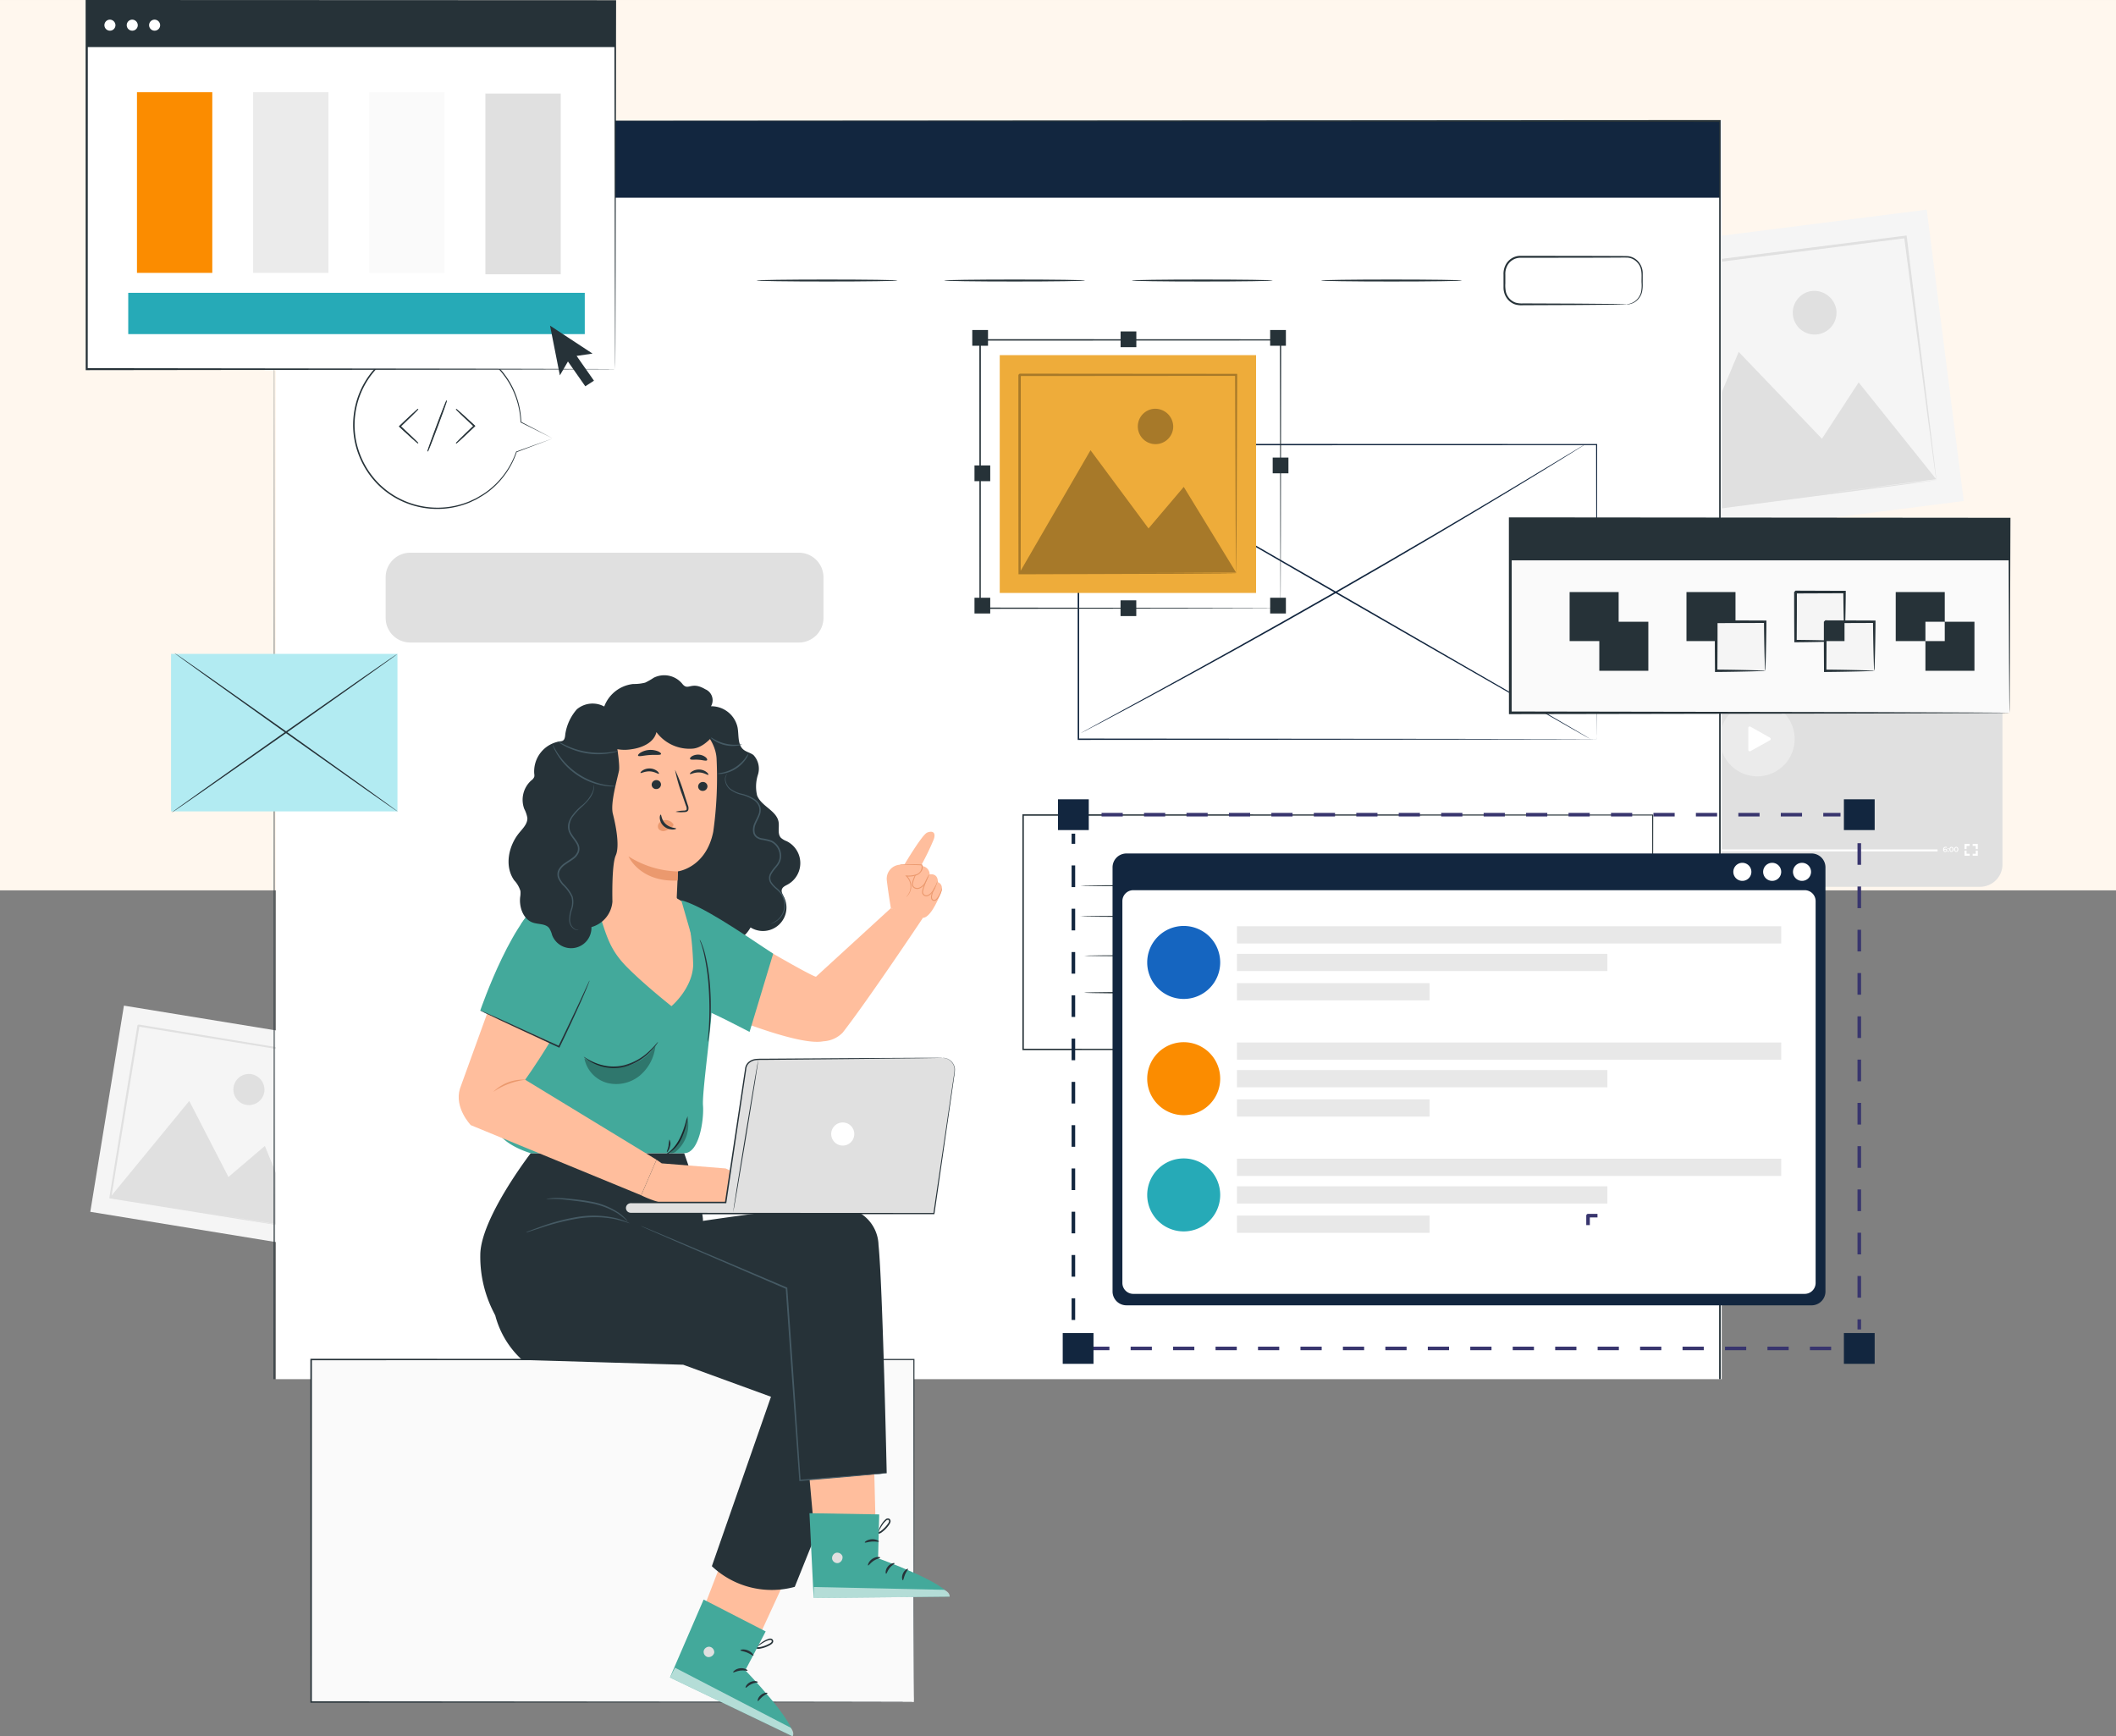 <svg xmlns="http://www.w3.org/2000/svg" xmlns:xlink="http://www.w3.org/1999/xlink" width="296.262" height="243.094" viewBox="0 0 296.262 243.094">
  <rect x="0" y="0" width="296.262" height="243.094" fill="#808080" stroke="none"/>
  <defs>
    <clipPath id="clip-path">
      <rect id="Rectángulo_57307" data-name="Rectángulo 57307" width="267.725" height="226.285" fill="none"/>
    </clipPath>
    <clipPath id="clip-path-2">
      <rect id="Rectángulo_57283" data-name="Rectángulo 57283" width="267.725" height="176.285" fill="none"/>
    </clipPath>
    <clipPath id="clip-path-7">
      <rect id="Rectángulo_57291" data-name="Rectángulo 57291" width="17.275" height="9.6" fill="none"/>
    </clipPath>
    <clipPath id="clip-path-8">
      <rect id="Rectángulo_57292" data-name="Rectángulo 57292" width="19.046" height="1.543" fill="none"/>
    </clipPath>
    <clipPath id="clip-path-9">
      <rect id="Rectángulo_57293" data-name="Rectángulo 57293" width="10.05" height="5.521" fill="none"/>
    </clipPath>
    <clipPath id="clip-path-10">
      <rect id="Rectángulo_57294" data-name="Rectángulo 57294" width="2.582" height="4.945" fill="none"/>
    </clipPath>
    <clipPath id="clip-path-12">
      <rect id="Rectángulo_57297" data-name="Rectángulo 57297" width="30.68" height="28.091" fill="none"/>
    </clipPath>
  </defs>
  <g id="Grupo_893363" data-name="Grupo 893363" transform="translate(-1123.738 -2401.621)">
    <g id="Grupo_888591" data-name="Grupo 888591" transform="translate(57 -578.522)">
      <g id="Grupo_885767" data-name="Grupo 885767" transform="translate(1066.738 2980.144)">
        <rect id="Rectángulo_32196" data-name="Rectángulo 32196" width="296.262" height="124.655" transform="translate(0 0)" fill="#fff7ee"/>
        <g id="Grupo_177796" data-name="Grupo 177796" transform="translate(12.643 16.808)">
          <g id="Grupo_177790" data-name="Grupo 177790" clip-path="url(#clip-path)">
            <rect id="Rectángulo_57279" data-name="Rectángulo 57279" width="44.325" height="41.12" transform="matrix(0.992, -0.126, 0.126, 0.992, 213.151, 18.13)" fill="#f5f5f5"/>
            <g id="Grupo_177764" data-name="Grupo 177764">
              <g id="Grupo_177763" data-name="Grupo 177763" clip-path="url(#clip-path-2)">
                <path id="Trazado_220935" data-name="Trazado 220935" d="M597.777,59.8a3.061,3.061,0,1,0,3.549,2.633,3.126,3.126,0,0,0-3.549-2.633" transform="translate(-356.863 -35.85)" fill="#e0e0e0"/>
                <path id="Trazado_220936" data-name="Trazado 220936" d="M578.953,40.414,541.8,45.1c.035-.05-.352.434-.187.234v.009l0,.018,0,.036.009.073.019.146.037.291.074.581.147,1.159q.147,1.157.293,2.3.291,2.293.578,4.542l1.121,8.79c.732,5.712,1.424,11.113,2.061,16.081l.022.176.182-.024L573.132,76l7.53-1,1.972-.271.5-.074a.91.91,0,0,0,.161-.03,1.409,1.409,0,0,0-.184.014l-.522.056-2.013.235-7.583.916-8.3,1.026,18.583-2.358a.82.82,0,0,0,.022.112.719.719,0,0,0-.009-.149c-.012-.118-.028-.267-.048-.458q-.074-.64-.208-1.805c-.193-1.61-.473-3.938-.828-6.9-.737-5.988-1.787-14.514-3.048-24.752l-.021-.172ZM572.42,60.952l-5.141,7.892L555.627,56.69l-9.357,22.2C545.66,74.035,545,68.781,544.3,63.23q-.541-4.287-1.111-8.791-.284-2.249-.575-4.542-.146-1.147-.292-2.3l-.147-1.159-.074-.581-.037-.291-.011-.088,36.761-4.694,3.2,24.447.926,6.922q.164,1.182.254,1.833c.029.2.052.352.07.474,0,.017,0,.025.007.04Z" transform="translate(-324.832 -24.227)" fill="#e0e0e0"/>
                <rect id="Rectángulo_57280" data-name="Rectángulo 57280" width="29.248" height="31.528" transform="matrix(0.161, -0.987, 0.987, 0.161, 0, 152.854)" fill="#f5f5f5"/>
                <path id="Trazado_220937" data-name="Trazado 220937" d="M52.234,333.707a2.178,2.178,0,1,0,1.888,2.513,2.224,2.224,0,0,0-1.888-2.513" transform="translate(-29.759 -200.137)" fill="#e0e0e0"/>
                <path id="Trazado_220938" data-name="Trazado 220938" d="M37.027,320.732l-26.283-4.317c.034-.027-.327.225-.175.122v.006l0,.013,0,.026-.008.051-.017.1-.034.206-.067.411-.134.82q-.134.819-.266,1.63l-.525,3.214Q8.992,326.2,8.5,329.238L6.651,340.62l-.02.125.129.02,19.1,3.058,5.337.839,1.4.214.356.051a.683.683,0,0,0,.116.012.985.985,0,0,0-.128-.028l-.367-.067-1.42-.247-5.356-.908-5.87-.98,13.149,2.149a.627.627,0,0,0-.008.082.491.491,0,0,0,.024-.1c.015-.083.035-.188.06-.322q.079-.451.223-1.273c.193-1.137.474-2.781.83-4.869l2.927-17.5.02-.122Zm-8.608,12.685-5.1,4.343-5.488-10.645L6.96,340.359c.565-3.432,1.178-7.148,1.824-11.074l1.021-6.22.526-3.214.267-1.63.134-.82.067-.411.034-.206.01-.062,26.018,4.232c-1.143,7.158-2.095,13.123-2.764,17.318-.33,2.1-.589,3.762-.768,4.907l-.2,1.3c-.02.14-.035.251-.048.338,0,.012,0,.018,0,.028Z" transform="translate(-3.977 -189.783)" fill="#e0e0e0"/>
                <path id="Trazado_220939" data-name="Trazado 220939" d="M562.929,204.466H500.57a3.148,3.148,0,0,1-3.148-3.148V165.063a3.148,3.148,0,0,1,3.148-3.148h62.359a3.148,3.148,0,0,1,3.148,3.148v36.254a3.148,3.148,0,0,1-3.148,3.148" transform="translate(-298.352 -97.116)" fill="#e0e0e0"/>
                <path id="Trazado_220940" data-name="Trazado 220940" d="M580.589,208.685a5.23,5.23,0,1,1-5.23-5.23,5.23,5.23,0,0,1,5.23,5.23" transform="translate(-341.961 -122.031)" fill="#ebebeb"/>
                <path id="Trazado_220941" data-name="Trazado 220941" d="M580.048,215.426V212.34a.2.2,0,0,1,.293-.171l2.758,1.555a.2.2,0,0,1,0,.343L580.34,215.6a.2.2,0,0,1-.292-.172" transform="translate(-347.91 -127.243)" fill="#fff"/>
                <path id="Trazado_220942" data-name="Trazado 220942" d="M506.413,255.124v.11H505.9v-.087l.279-.265c.068-.065.08-.106.08-.145,0-.064-.044-.1-.13-.1a.2.2,0,0,0-.164.073l-.091-.07a.323.323,0,0,1,.267-.116c.152,0,.251.077.251.2a.28.28,0,0,1-.116.221l-.188.178Z" transform="translate(-303.418 -152.662)" fill="#fff"/>
                <path id="Trazado_220943" data-name="Trazado 220943" d="M507.4,255.031a.082.082,0,1,1,.164,0,.082.082,0,1,1-.164,0m0,.382a.082.082,0,1,1,.164,0,.082.082,0,1,1-.164,0" transform="translate(-304.339 -152.917)" fill="#fff"/>
                <path id="Trazado_220944" data-name="Trazado 220944" d="M508.212,254.548v.7h-.13v-.592h-.148v-.109Z" transform="translate(-304.656 -152.676)" fill="#fff"/>
                <path id="Trazado_220945" data-name="Trazado 220945" d="M509.585,255.089h-.124v.159h-.126v-.159h-.385V255l.346-.452h.139l-.326.432h.23v-.141h.122v.141h.124Z" transform="translate(-305.266 -152.676)" fill="#fff"/>
                <rect id="Rectángulo_57281" data-name="Rectángulo 57281" width="53.172" height="0.281" transform="translate(205.464 102.114)" fill="#fff"/>
                <rect id="Rectángulo_57282" data-name="Rectángulo 57282" width="16.616" height="0.751" transform="translate(205.424 101.82)" fill="#ebebeb"/>
                <path id="Trazado_220946" data-name="Trazado 220946" d="M553.733,254.294a.809.809,0,1,1-.809-.809.809.809,0,0,1,.809.809" transform="translate(-331.156 -152.039)" fill="#ebebeb"/>
                <path id="Trazado_220947" data-name="Trazado 220947" d="M648.767,254.746a.234.234,0,0,1-.257.227c-.191,0-.3-.123-.3-.349a.332.332,0,0,1,.344-.373.349.349,0,0,1,.184.045l-.048.1a.236.236,0,0,0-.133-.034c-.132,0-.215.082-.215.241h0a.238.238,0,0,1,.187-.073.219.219,0,0,1,.242.215m-.126.006c0-.073-.055-.119-.141-.119a.128.128,0,0,0-.142.12c0,.066.052.118.145.118a.122.122,0,0,0,.138-.119" transform="translate(-388.792 -152.499)" fill="#fff"/>
                <path id="Trazado_220948" data-name="Trazado 220948" d="M649.763,254.76a.082.082,0,1,1,.083.083.081.081,0,0,1-.083-.083m0,.382a.082.082,0,1,1,.165,0,.082.082,0,1,1-.165,0" transform="translate(-389.725 -152.754)" fill="#fff"/>
                <path id="Trazado_220949" data-name="Trazado 220949" d="M650.383,254.613c0-.23.126-.361.293-.361s.294.13.294.361-.126.361-.294.361-.293-.13-.293-.361m.455,0c0-.169-.066-.247-.162-.247s-.161.078-.161.247.066.247.161.247.162-.078.162-.247" transform="translate(-390.097 -152.499)" fill="#fff"/>
                <path id="Trazado_220950" data-name="Trazado 220950" d="M652.065,254.613c0-.23.126-.361.293-.361s.294.13.294.361-.126.361-.294.361-.293-.13-.293-.361m.455,0c0-.169-.066-.247-.162-.247s-.161.078-.161.247.066.247.161.247.162-.078.162-.247" transform="translate(-391.106 -152.499)" fill="#fff"/>
                <path id="Trazado_220951" data-name="Trazado 220951" d="M655.985,253.968H655.7v-.718h.717v.281h-.435Z" transform="translate(-393.288 -151.898)" fill="#fff"/>
                <path id="Trazado_220952" data-name="Trazado 220952" d="M656.42,256.3H655.7v-.717h.281v.435h.437Z" transform="translate(-393.287 -153.297)" fill="#fff"/>
                <path id="Trazado_220953" data-name="Trazado 220953" d="M659.252,256.3h-.717v-.282h.436v-.437h.281Z" transform="translate(-394.986 -153.295)" fill="#fff"/>
                <path id="Trazado_220954" data-name="Trazado 220954" d="M659.252,253.966h-.282v-.435h-.437v-.282h.718Z" transform="translate(-394.986 -151.898)" fill="#fff"/>
                <path id="Trazado_220955" data-name="Trazado 220955" d="M637.537,172.13a11.193,11.193,0,0,1,1.446-.079l.078,0v.08c.006.548.012,1.168.019,1.837l0,.237-.169-.168-.193-.193-.49-.493.132,0-.769.676-.146.128,0-.191c.008-.569.028-1.039.044-1.358a2.237,2.237,0,0,1,.042-.479,3.723,3.723,0,0,1,.042.533c.016.325.035.773.044,1.3l-.143-.064.755-.692.066-.061.065.065.493.49.193.193-.167.069c.007-.669.013-1.289.019-1.837l.079.078a14.09,14.09,0,0,1-1.446-.078" transform="translate(-382.339 -103.195)" fill="#fff"/>
                <path id="Trazado_220956" data-name="Trazado 220956" d="M647.48,172.662a5.03,5.03,0,0,1-.35.447c-.237.294-.593.734-1.027,1.223l-.162.182v-.245c0-.287,0-.593,0-.911v-.089l.03.07-.641-.624-.167-.163.232,0c.635.009,1.181.042,1.545.064a4.773,4.773,0,0,1,.545.041c-.019.008-.257.016-.632.034s-.876.044-1.459.046l.065-.159.648.616.03.028v.131c0,.317,0,.624,0,.911l-.162-.062c.406-.444.774-.808,1.049-1.085s.447-.452.466-.461" transform="translate(-386.963 -103.497)" fill="#fff"/>
                <path id="Trazado_220957" data-name="Trazado 220957" d="M648.79,172.8c.021.05-.286.226-.685.394s-.74.263-.761.213.286-.226.686-.393a1.67,1.67,0,0,1,.761-.214" transform="translate(-388.273 -103.64)" fill="#fff"/>
                <path id="Trazado_220958" data-name="Trazado 220958" d="M655.776,172.224c0-.01.092-.033.259,0a1.02,1.02,0,0,1,.61.367,1.087,1.087,0,0,1,.178,1.041,1.109,1.109,0,0,1-2.093,0,1.087,1.087,0,0,1,.178-1.041,1.018,1.018,0,0,1,.61-.367c.168-.028.26-.005.259,0s-.091.021-.241.069a1.027,1.027,0,0,0-.518.377.96.96,0,0,0-.118.9.937.937,0,0,0,1.755,0,.96.96,0,0,0-.118-.9,1.027,1.027,0,0,0-.518-.377c-.15-.048-.241-.052-.241-.069" transform="translate(-392.667 -103.288)" fill="#fff"/>
                <path id="Trazado_220959" data-name="Trazado 220959" d="M657.508,174.3c-.038.038-.264-.126-.505-.367l-.028-.029v-.046c0-.344.044-.623.1-.623s.1.279.1.623v.006l-.028-.069c.241.242.4.467.367.505" transform="translate(-394.05 -103.908)" fill="#fff"/>
                <path id="Trazado_220960" data-name="Trazado 220960" d="M548.063,175.586c0,.054-7.056.1-15.758.1s-15.759-.044-15.759-.1,7.054-.1,15.759-.1,15.758.044,15.758.1" transform="translate(-309.822 -105.257)" fill="#fff"/>
                <path id="Trazado_220961" data-name="Trazado 220961" d="M509.1,173.87a1.243,1.243,0,1,1-1.243-1.243,1.243,1.243,0,0,1,1.243,1.243" transform="translate(-303.867 -103.541)" fill="#fff"/>
              </g>
            </g>
            <rect id="Rectángulo_57284" data-name="Rectángulo 57284" width="202.417" height="176.182" transform="translate(25.998 0.103)" fill="#fff"/>
            <rect id="Rectángulo_57285" data-name="Rectángulo 57285" width="202.417" height="10.769" transform="translate(25.749 0.103)" fill="#12263f"/>
            <g id="Grupo_177766" data-name="Grupo 177766">
              <g id="Grupo_177765" data-name="Grupo 177765" clip-path="url(#clip-path-2)">
                <path id="Trazado_220962" data-name="Trazado 220962" d="M78.283,12.092a1.323,1.323,0,1,1-1.321-1.4,1.361,1.361,0,0,1,1.321,1.4" transform="translate(-45.369 -6.414)" fill="#fff"/>
                <path id="Trazado_220963" data-name="Trazado 220963" d="M90.562,12.092a1.323,1.323,0,1,1-1.321-1.4,1.362,1.362,0,0,1,1.321,1.4" transform="translate(-52.734 -6.414)" fill="#fff"/>
                <path id="Trazado_220964" data-name="Trazado 220964" d="M102.84,12.092a1.323,1.323,0,1,1-1.321-1.4,1.362,1.362,0,0,1,1.321,1.4" transform="translate(-60.098 -6.414)" fill="#fff"/>
                <path id="Trazado_220965" data-name="Trazado 220965" d="M252.811,55.932c0,.076-4.421.138-9.873.138s-9.874-.062-9.874-.138,4.42-.138,9.874-.138,9.873.062,9.873.138" transform="translate(-139.791 -33.465)" fill="#263238"/>
                <path id="Trazado_220966" data-name="Trazado 220966" d="M318.441,55.932c0,.076-4.421.138-9.873.138s-9.874-.062-9.874-.138,4.42-.138,9.874-.138,9.873.062,9.873.138" transform="translate(-179.156 -33.465)" fill="#263238"/>
                <path id="Trazado_220967" data-name="Trazado 220967" d="M384.073,55.932c0,.076-4.421.138-9.873.138s-9.874-.062-9.874-.138,4.42-.138,9.874-.138,9.873.062,9.873.138" transform="translate(-218.521 -33.465)" fill="#263238"/>
                <path id="Trazado_220968" data-name="Trazado 220968" d="M450.284,55.932c0,.076-4.421.138-9.873.138s-9.874-.062-9.874-.138,4.42-.138,9.874-.138,9.873.062,9.873.138" transform="translate(-258.235 -33.465)" fill="#263238"/>
                <path id="Trazado_220969" data-name="Trazado 220969" d="M511.607,54.274c0-.016.167-.008.471-.084a2.184,2.184,0,0,0,1.136-.738,2.278,2.278,0,0,0,.451-.9,4.76,4.76,0,0,0,.07-1.23c-.054-.877.2-2.017-.554-2.849a2.061,2.061,0,0,0-1.405-.734c-.568-.016-1.188,0-1.813,0l-4.02.013-9.21.011a2.075,2.075,0,0,0-1.845,1.2,2.407,2.407,0,0,0-.229,1.151q0,.623,0,1.235a4.658,4.658,0,0,0,.072,1.17,2.227,2.227,0,0,0,.517.964,2.108,2.108,0,0,0,.876.568,3.173,3.173,0,0,0,1.029.1l7.522.03,5.071.044,1.379.026.359.014a.4.4,0,0,1,.122.014.4.4,0,0,1-.122.014l-.359.014-1.379.026-5.071.044-7.522.03a3.379,3.379,0,0,1-1.1-.105,2.353,2.353,0,0,1-.982-.632,2.5,2.5,0,0,1-.583-1.079,2.661,2.661,0,0,1-.083-.63q0-.3,0-.61,0-.612,0-1.235a2.694,2.694,0,0,1,.255-1.277,2.333,2.333,0,0,1,2.077-1.349l9.21.011,4.02.013c.633.007,1.229,0,1.829.018a2.25,2.25,0,0,1,1.528.817,2.484,2.484,0,0,1,.568,1.534q0,.767-.006,1.446a4.834,4.834,0,0,1-.1,1.265,2.366,2.366,0,0,1-.5.936,2.161,2.161,0,0,1-1.2.721,1.483,1.483,0,0,1-.483.029" transform="translate(-296.539 -28.481)" fill="#263238"/>
                <path id="Trazado_220970" data-name="Trazado 220970" d="M161.181,163.935H106.768a3.445,3.445,0,0,1-3.444-3.445v-5.683a3.445,3.445,0,0,1,3.444-3.445h54.413a3.445,3.445,0,0,1,3.444,3.445v5.683a3.445,3.445,0,0,1-3.444,3.445" transform="translate(-61.973 -90.787)" fill="#e0e0e0"/>
                <path id="Trazado_220971" data-name="Trazado 220971" d="M64.2.135,266.619,0h.1V.135c0,57.877.007,123.07.01,191.792v.171h-.113L64.2,192.071H64.11v-.121C64.166,75.531,64.2,1.135,64.2.135c0,1,.036,75.4.092,191.814l-.092-.121,202.417-.028-.113.149v-.022c0-68.722.007-133.915.01-191.792l.1.135L64.2.135" transform="translate(-38.453)" fill="#263238"/>
                <path id="Trazado_220972" data-name="Trazado 220972" d="M418.1,154.619s-.006-.254-.008-.742-.005-1.211-.009-2.156c0-1.893-.012-4.676-.02-8.25-.01-7.142-.024-17.446-.042-30.1l.08.08-72.547.024h-.005l.1-.1c0,14.593,0,28.544-.007,41.251l-.1-.1,52.188.047,14.986.026,3.993.012,1.032.006c.232,0,.353.006.353.006s-.113,0-.342.006l-1.021.006-3.974.012-14.964.026-52.253.047h-.1v-.1c0-12.707,0-26.658-.007-41.251v-.1h.11l72.547.024h.08v.08c-.018,12.679-.032,23-.042,30.154-.009,3.566-.016,6.343-.02,8.231,0,.938-.007,1.655-.009,2.141s-.008.725-.008.725" transform="translate(-207.193 -67.935)" fill="#12263f"/>
                <path id="Trazado_220973" data-name="Trazado 220973" d="M417.2,113.388s-.057.043-.174.119l-.521.331-2.012,1.255c-1.749,1.088-4.29,2.645-7.44,4.554-6.3,3.819-15.048,9.014-24.8,14.6s-18.672,10.493-25.152,13.994c-3.24,1.75-5.869,3.155-7.691,4.114l-2.1,1.1-.549.282c-.124.062-.19.09-.19.09s.059-.04.18-.108l.539-.3,2.081-1.136,7.659-4.172c6.461-3.534,15.363-8.464,25.12-14.046s18.513-10.755,24.83-14.541l7.473-4.5,2.033-1.222.531-.313c.12-.07.185-.1.185-.1" transform="translate(-207.872 -68.01)" fill="#12263f"/>
                <path id="Trazado_220974" data-name="Trazado 220974" d="M418.492,155.307c-.029.05-15.947-9.065-35.549-20.356s-35.477-20.489-35.448-20.539,15.943,9.063,35.552,20.359,35.473,20.487,35.444,20.537" transform="translate(-208.426 -68.624)" fill="#12263f"/>
                <path id="Trazado_220975" data-name="Trazado 220975" d="M417.157,267.634c0,.08-15.855.146-35.408.146s-35.411-.066-35.411-.146,15.851-.146,35.411-.146,35.408.066,35.408.146" transform="translate(-207.732 -160.438)" fill="#263238"/>
                <path id="Trazado_220976" data-name="Trazado 220976" d="M417.157,278.362c0,.08-15.855.146-35.408.146s-35.411-.065-35.411-.146,15.851-.146,35.411-.146,35.408.065,35.408.146" transform="translate(-207.732 -166.873)" fill="#263238"/>
                <path id="Trazado_220977" data-name="Trazado 220977" d="M378.739,305.085c0,.074-6.95.134-15.522.134s-15.523-.06-15.523-.134,6.949-.134,15.523-.134,15.522.06,15.522.134" transform="translate(-208.545 -182.908)" fill="#263238"/>
                <path id="Trazado_220978" data-name="Trazado 220978" d="M408.995,292.152c0,.074-13.724.134-30.649.134s-30.652-.06-30.652-.134,13.721-.134,30.652-.134,30.649.06,30.649.134" transform="translate(-208.545 -175.151)" fill="#263238"/>
                <path id="Trazado_220979" data-name="Trazado 220979" d="M414.336,275.781s0-.2-.007-.579,0-.947-.008-1.686c0-1.484-.01-3.671-.018-6.5-.009-5.647-.022-13.842-.039-24.056l.071.072-88.141.033h-.006l.1-.1c0,11.455,0,22.538,0,32.817l-.1-.1,63.155.048,18.365.028,4.918.012,1.273.006c.287,0,.436.006.436.006s-.141,0-.424.007l-1.261.006-4.9.013-18.342.028-63.223.047h-.1v-.1c0-10.28,0-21.362,0-32.817v-.1h.11l88.141.034h.071v.071c-.016,10.232-.03,18.442-.039,24.1-.008,2.819-.014,5-.018,6.48,0,.734-.006,1.295-.008,1.674s-.007.564-.007.564" transform="translate(-195.584 -145.666)" fill="#263238"/>
                <path id="Trazado_220980" data-name="Trazado 220980" d="M109.114,50.6a4.49,4.49,0,1,1-4.485-4.285,4.389,4.389,0,0,1,4.485,4.285" transform="translate(-60.066 -27.783)" fill="#fb8c00"/>
                <rect id="Rectángulo_57286" data-name="Rectángulo 57286" width="31.699" height="22.053" transform="translate(11.307 74.739)" fill="#b2ebf2"/>
                <path id="Trazado_220981" data-name="Trazado 220981" d="M60.026,186.753c.033.047-7.025,5.066-15.764,11.208S28.411,209.046,28.378,209s7.024-5.065,15.765-11.209,15.85-11.085,15.883-11.038" transform="translate(-17.021 -112.013)" fill="#263238"/>
                <path id="Trazado_220982" data-name="Trazado 220982" d="M60.723,208.662a.367.367,0,0,1-.086-.048l-.243-.159-.92-.63-3.361-2.346-11.042-7.806-11.009-7.857-3.322-2.4-.9-.661-.231-.176a.362.362,0,0,1-.074-.066.365.365,0,0,1,.087.048l.242.159.92.63,3.361,2.346L45.193,197.5,56.2,205.358l3.322,2.4.9.662.23.176a.366.366,0,0,1,.074.066" transform="translate(-17.718 -111.869)" fill="#263238"/>
              </g>
            </g>
            <g id="Grupo_177768" data-name="Grupo 177768">
              <g id="Grupo_177767" data-name="Grupo 177767" transform="translate(-6.656 50)" clip-path="url(#clip-path-2)">
                <path id="Trazado_220984" data-name="Trazado 220984" d="M141.076,328.057c0,.058-5.735.1-12.807.1s-12.808-.047-12.808-.1,5.733-.1,12.808-.1,12.807.046,12.807.1" transform="translate(-69.254 -196.705)" fill="#ebebeb"/>
                <path id="Trazado_220985" data-name="Trazado 220985" d="M174.575,339.542c0,.058-5.735.1-12.807.1s-12.808-.046-12.808-.1,5.733-.1,12.808-.1,12.807.046,12.807.1" transform="translate(-89.346 -203.593)" fill="#ebebeb"/>
                <path id="Trazado_220986" data-name="Trazado 220986" d="M244.281,328.057c0,.058-5.735.1-12.807.1s-12.808-.047-12.808-.1,5.733-.1,12.808-.1,12.807.046,12.807.1" transform="translate(-131.156 -196.705)" fill="#ebebeb"/>
                <path id="Trazado_220987" data-name="Trazado 220987" d="M196.293,328.048a57.515,57.515,0,0,1-6.916,0,57.5,57.5,0,0,1,6.916,0" transform="translate(-113.587 -196.699)" fill="#ebebeb"/>
                <path id="Trazado_220988" data-name="Trazado 220988" d="M124.256,339.542a28.786,28.786,0,0,1-3.458.1,28.772,28.772,0,0,1-3.457-.1,28.777,28.777,0,0,1,3.457-.1,28.79,28.79,0,0,1,3.458.1" transform="translate(-70.38 -203.593)" fill="#ebebeb"/>
                <path id="Trazado_220989" data-name="Trazado 220989" d="M227.9,339.057a53.267,53.267,0,0,1-6.655,0,53.235,53.235,0,0,1,6.655,0" transform="translate(-132.701 -203.303)" fill="#ebebeb"/>
                <path id="Trazado_220990" data-name="Trazado 220990" d="M141.076,354.356c0,.058-5.735.1-12.807.1s-12.808-.046-12.808-.1,5.733-.1,12.808-.1,12.807.046,12.807.1" transform="translate(-69.254 -212.479)" fill="#ebebeb"/>
                <path id="Trazado_220991" data-name="Trazado 220991" d="M174.575,365.841c0,.058-5.735.1-12.807.1s-12.808-.046-12.808-.1,5.733-.1,12.808-.1,12.807.046,12.807.1" transform="translate(-89.346 -219.367)" fill="#ebebeb"/>
                <path id="Trazado_220992" data-name="Trazado 220992" d="M244.281,354.356c0,.058-5.735.1-12.807.1s-12.808-.046-12.808-.1,5.733-.1,12.808-.1,12.807.046,12.807.1" transform="translate(-131.156 -212.479)" fill="#ebebeb"/>
                <path id="Trazado_220993" data-name="Trazado 220993" d="M196.293,354.347a57.515,57.515,0,0,1-6.916,0,57.481,57.481,0,0,1,6.916,0" transform="translate(-113.587 -212.473)" fill="#ebebeb"/>
                <path id="Trazado_220994" data-name="Trazado 220994" d="M124.256,365.841a28.638,28.638,0,0,1-3.458.1,28.624,28.624,0,0,1-3.457-.1,28.926,28.926,0,0,1,3.457-.1,28.94,28.94,0,0,1,3.458.1" transform="translate(-70.38 -219.367)" fill="#ebebeb"/>
                <path id="Trazado_220995" data-name="Trazado 220995" d="M227.9,365.355a53.251,53.251,0,0,1-6.655,0,53.251,53.251,0,0,1,6.655,0" transform="translate(-132.701 -219.076)" fill="#ebebeb"/>
                <path id="Trazado_220996" data-name="Trazado 220996" d="M141.671,399.952c0,.058-5.735.1-12.807.1s-12.808-.046-12.808-.1,5.733-.1,12.808-.1,12.807.046,12.807.1" transform="translate(-69.61 -239.827)" fill="#ebebeb"/>
                <path id="Trazado_220997" data-name="Trazado 220997" d="M175.17,411.437c0,.058-5.735.1-12.807.1s-12.808-.046-12.808-.1,5.733-.1,12.808-.1,12.807.046,12.807.1" transform="translate(-89.703 -246.716)" fill="#ebebeb"/>
                <path id="Trazado_220998" data-name="Trazado 220998" d="M244.876,399.952c0,.058-5.735.1-12.807.1s-12.808-.046-12.808-.1,5.733-.1,12.808-.1,12.807.046,12.807.1" transform="translate(-131.512 -239.827)" fill="#ebebeb"/>
                <path id="Trazado_220999" data-name="Trazado 220999" d="M196.888,399.943a57.514,57.514,0,0,1-6.916,0,57.481,57.481,0,0,1,6.916,0" transform="translate(-113.944 -239.822)" fill="#ebebeb"/>
                <path id="Trazado_221000" data-name="Trazado 221000" d="M124.851,411.437a28.786,28.786,0,0,1-3.458.1,28.781,28.781,0,0,1-3.458-.1,28.773,28.773,0,0,1,3.458-.1,28.779,28.779,0,0,1,3.458.1" transform="translate(-70.737 -246.716)" fill="#ebebeb"/>
                <path id="Trazado_221001" data-name="Trazado 221001" d="M228.493,410.952a53.266,53.266,0,0,1-6.655,0,53.266,53.266,0,0,1,6.655,0" transform="translate(-133.057 -246.425)" fill="#ebebeb"/>
                <path id="Trazado_221002" data-name="Trazado 221002" d="M141.076,379.084c0,.058-5.735.1-12.807.1s-12.808-.046-12.808-.1,5.733-.1,12.808-.1,12.807.046,12.807.1" transform="translate(-69.254 -227.311)" fill="#ebebeb"/>
                <path id="Trazado_221003" data-name="Trazado 221003" d="M174.575,390.569c0,.058-5.735.1-12.807.1s-12.808-.047-12.808-.1,5.733-.1,12.808-.1,12.807.046,12.807.1" transform="translate(-89.346 -234.199)" fill="#ebebeb"/>
                <path id="Trazado_221004" data-name="Trazado 221004" d="M244.281,379.084c0,.058-5.735.1-12.807.1s-12.808-.046-12.808-.1,5.733-.1,12.808-.1,12.807.046,12.807.1" transform="translate(-131.156 -227.311)" fill="#ebebeb"/>
                <path id="Trazado_221005" data-name="Trazado 221005" d="M196.293,379.075a57.3,57.3,0,0,1-6.916,0,57.735,57.735,0,0,1,6.916,0" transform="translate(-113.587 -227.305)" fill="#ebebeb"/>
                <path id="Trazado_221006" data-name="Trazado 221006" d="M124.256,390.569a28.724,28.724,0,0,1-3.458.1,28.711,28.711,0,0,1-3.457-.1,28.931,28.931,0,0,1,3.457-.1,28.944,28.944,0,0,1,3.458.1" transform="translate(-70.38 -234.199)" fill="#ebebeb"/>
                <path id="Trazado_221007" data-name="Trazado 221007" d="M227.9,390.083a53.267,53.267,0,0,1-6.655,0,53.267,53.267,0,0,1,6.655,0" transform="translate(-132.701 -233.908)" fill="#ebebeb"/>
                <rect id="Rectángulo_300411" data-name="Rectángulo 300411" width="84.393" height="47.956" transform="translate(37.582 123.529)" fill="#fafafa"/>
                <path id="Trazado_606014" data-name="Trazado 606014" d="M178.144,356.464s-.006-.295-.008-.86-.005-1.407-.009-2.505c0-2.2-.012-5.434-.02-9.589-.01-8.3-.024-20.283-.042-35l.08.08-84.387.024h-.006l.1-.1c0,16.965-.005,33.183-.007,47.956l-.1-.1,60.71.047,17.43.026,4.644.012,1.2.006c.27,0,.41.006.41.006s-.132,0-.4.006l-1.188.006-4.624.012-17.408.026-60.775.047h-.1v-.1c0-14.773,0-30.991-.007-47.956v-.1h.11l84.387.024h.08v.08c-.018,14.74-.032,26.736-.042,35.051-.009,4.147-.016,7.376-.02,9.571,0,1.092-.007,1.926-.009,2.49s-.008.844-.008.844" transform="translate(-56.17 -184.979)" fill="#263238"/>
              </g>
            </g>
            <g id="Grupo_177770" data-name="Grupo 177770">
              <g id="Grupo_177769" data-name="Grupo 177769" clip-path="url(#clip-path-2)">
                <path id="Trazado_221012" data-name="Trazado 221012" d="M120.057,90.992l-4.481-2.282a11.72,11.72,0,1,0-.621,4.152v.007Z" transform="translate(-55.291 -46.419)" fill="#fff"/>
                <path id="Trazado_221013" data-name="Trazado 221013" d="M119.9,90.86l-5.085,1.926a.051.051,0,0,1-.066-.03.049.049,0,0,1,0-.022v-.007l.1.02a11.694,11.694,0,0,1-3.381,5.082,10.507,10.507,0,0,1-1.5,1.1c-.276.161-.552.334-.84.492l-.909.422a11.828,11.828,0,0,1-8.71.118,11.691,11.691,0,0,1-4.154-2.688A11.964,11.964,0,0,1,92.6,92.845a11.573,11.573,0,0,1-.561-5.413,11.782,11.782,0,0,1,1.994-5.186,11.967,11.967,0,0,1,3.944-3.573,11.573,11.573,0,0,1,4.815-1.469,11.9,11.9,0,0,1,8.421,2.652,12.664,12.664,0,0,1,2.525,2.9,11.662,11.662,0,0,1,1.738,5.817l-.027-.043L119.9,90.86l-4.5-2.237a.051.051,0,0,1-.027-.043,11.628,11.628,0,0,0-1.761-5.745,12.557,12.557,0,0,0-2.506-2.854,11.75,11.75,0,0,0-8.3-2.587,11.4,11.4,0,0,0-4.732,1.454A11.78,11.78,0,0,0,94.2,82.363a11.6,11.6,0,0,0-1.957,5.095,11.392,11.392,0,0,0,.55,5.318,11.775,11.775,0,0,0,2.71,4.358,11.524,11.524,0,0,0,4.08,2.651,11.68,11.68,0,0,0,8.578-.091l.9-.412c.285-.154.558-.324.832-.482a10.455,10.455,0,0,0,1.483-1.081,11.649,11.649,0,0,0,3.379-5,.052.052,0,0,1,.066-.033.053.053,0,0,1,.036.053v.006l-.07-.052L119.9,90.86" transform="translate(-55.138 -46.286)" fill="#263238"/>
                <path id="Trazado_221014" data-name="Trazado 221014" d="M128.038,105.92a1.19,1.19,0,0,1,.18-.2l.523-.525c.445-.44,1.066-1.041,1.756-1.7l.016-.015v.089c-.7-.646-1.32-1.236-1.768-1.666l-.526-.515a1.176,1.176,0,0,1-.182-.2,1.149,1.149,0,0,1,.213.166l.552.486c.463.415,1.1.994,1.793,1.64l.048.044-.047.045-.016.015c-.69.659-1.321,1.25-1.781,1.674l-.549.5a1.186,1.186,0,0,1-.213.17" transform="translate(-76.797 -60.688)" fill="#263238"/>
                <path id="Trazado_221015" data-name="Trazado 221015" d="M127.956,105.895a.046.046,0,0,1-.034-.018h0c-.037-.041-.025-.059.181-.273l.523-.526c.452-.446,1.049-1.025,1.688-1.634-.631-.586-1.225-1.147-1.682-1.587l-.526-.515c-.2-.2-.223-.228-.183-.271s.065-.023.283.162l.553.487c.471.422,1.078.978,1.718,1.571l.008-.008v.015l.067.062.086.08-.1.1-.051.048v.016l-.009-.008c-.652.621-1.261,1.193-1.722,1.618l-.55.5c-.157.138-.214.186-.248.186m2.43-2.385c-.489.467-.955.917-1.349,1.3.4-.371.87-.815,1.365-1.287l0,0-.013-.012m.1-.076v.013l.007-.007Zm-1.435-1.318c.395.375.855.808,1.337,1.256l.016-.014c-.485-.45-.951-.878-1.353-1.242" transform="translate(-76.717 -60.61)" fill="#263238"/>
                <path id="Trazado_221016" data-name="Trazado 221016" d="M110.713,101.181a1.193,1.193,0,0,1-.18.2l-.523.525c-.445.44-1.066,1.041-1.756,1.7l-.016.015v-.089c.7.646,1.32,1.236,1.768,1.666l.526.515a1.178,1.178,0,0,1,.182.2,1.17,1.17,0,0,1-.213-.166l-.552-.486c-.463-.415-1.1-.994-1.793-1.64l-.048-.044.047-.045.016-.015c.69-.659,1.321-1.25,1.781-1.674l.549-.5a1.186,1.186,0,0,1,.213-.17" transform="translate(-64.842 -60.688)" fill="#263238"/>
                <path id="Trazado_221017" data-name="Trazado 221017" d="M110.606,105.894c-.033,0-.09-.045-.249-.181l-.553-.487c-.463-.415-1.07-.97-1.717-1.57l-.009.008v-.016l-.068-.063-.086-.081.1-.1.051-.048v-.017l.009.008c.652-.621,1.261-1.193,1.722-1.618l.55-.5c.217-.19.242-.21.283-.168s.016.07-.18.274l-.523.526c-.448.443-1.045,1.021-1.688,1.634.638.593,1.233,1.154,1.682,1.587l.526.515c.2.2.223.227.184.27a.046.046,0,0,1-.034.019m-2.446-2.307c.489.453.954.88,1.352,1.24-.391-.371-.851-.8-1.336-1.255Zm-.089-.083.007.006V103.5Zm.088-.084,0,0,.013.012c.492-.47.958-.919,1.35-1.3-.4.372-.87.816-1.366,1.288" transform="translate(-64.733 -60.61)" fill="#263238"/>
                <path id="Trazado_221018" data-name="Trazado 221018" d="M118.061,105.265c-.031-.012.532-1.6,1.259-3.539s1.341-3.509,1.373-3.5-.532,1.6-1.259,3.539-1.341,3.508-1.373,3.5" transform="translate(-70.812 -58.918)" fill="#263238"/>
                <path id="Trazado_221019" data-name="Trazado 221019" d="M117.995,105.239a.056.056,0,0,1-.022-.006h0c-.06-.023-.07-.026.316-1.109.238-.669.563-1.554.914-2.494s.688-1.821.948-2.482c.419-1.069.429-1.066.489-1.044s.069.026-.315,1.109c-.238.669-.563,1.555-.914,2.495s-.687,1.82-.947,2.482c-.366.931-.42,1.049-.467,1.049m2.06-5.572c-.211.545-.469,1.222-.759,2s-.54,1.456-.739,2.006c.211-.545.469-1.222.759-2s.541-1.456.739-2.006" transform="translate(-70.74 -58.839)" fill="#263238"/>
              </g>
            </g>
            <g id="Grupo_177784" data-name="Grupo 177784" transform="translate(-6.656 50)">
              <g id="Grupo_177783" data-name="Grupo 177783" clip-path="url(#clip-path-2)">
                <path id="Trazado_221020" data-name="Trazado 221020" d="M195.8,74.612a4.893,4.893,0,0,1,4.309-4.1,6.347,6.347,0,0,0,1.668-.188,9.523,9.523,0,0,0,1.2-.684,3.268,3.268,0,0,1,3.993.834c.857,1.095,1.205-.429,3.227.774a1.667,1.667,0,0,1,.8,2.381,3.751,3.751,0,0,1,3.721,2.967c.2,1.081-.021,2.4.821,3.1.408.342.977.436,1.4.762a2.786,2.786,0,0,1,.634,2.746,5.424,5.424,0,0,0-.119,2.923c.593,1.51,2.743,2.11,3.008,3.71.125.756-.193,1.662.334,2.218a2.6,2.6,0,0,0,.792.464,3.421,3.421,0,0,1,.128,6.077c-.306.166-.669.319-.786.647-.131.365.112.745.286,1.092a3.289,3.289,0,0,1-4.678,4.264,5.144,5.144,0,0,1-3.022,2.4,3.12,3.12,0,0,1-1.8.047,3.576,3.576,0,0,1-1.234-.761c-1.75-1.524-4.2-3.856-4.365-6.171" transform="translate(-117.438 -41.557)" fill="#263238"/>
                <path id="Trazado_221021" data-name="Trazado 221021" d="M251.331,150.41l-10.484,9.6c-1.3-.3-17.266-9.843-17.266-9.843l-2.523,12.279s16.338,7.511,20.834,6.6a4.045,4.045,0,0,0,2.7-1.215c3.6-4.622,11.227-16.058,11.227-16.058Z" transform="translate(-132.59 -90.069)" fill="#ffbe9d"/>
                <path id="Trazado_221022" data-name="Trazado 221022" d="M300.9,124.184c-.692.283-3.164,4.451-3.164,4.451l-.62.033a1.971,1.971,0,0,0-1.849,2.2c.206,1.738.567,3.88.567,3.88l3.461,1.577,1.027-.216c.953-.05,1.881-1.987,2.468-3.355s-.375-1.637-.375-1.637c.01-1.358-1.148-1.088-1.148-1.088a1.183,1.183,0,0,0-1.238-1.177,35.656,35.656,0,0,0,1.835-3.8c.3-.989-.271-1.159-.962-.876" transform="translate(-177.09 -74.411)" fill="#ffbe9d"/>
                <path id="Trazado_221023" data-name="Trazado 221023" d="M306.5,137.313a6.406,6.406,0,0,1-.361.874,3.367,3.367,0,0,1-.215.434,1.823,1.823,0,0,1-.378.418,1.307,1.307,0,0,1-.562.288.847.847,0,0,1-.669-.159.612.612,0,0,1-.2-.307.83.83,0,0,1-.011-.346,3.576,3.576,0,0,1,.178-.591,7.226,7.226,0,0,1,.426-.939,6,6,0,0,1,.364-.591.837.837,0,0,1,.161-.2c.019.012-.183.313-.439.833a8.627,8.627,0,0,0-.393.937,3.719,3.719,0,0,0-.164.568.539.539,0,0,0,.164.526.718.718,0,0,0,.558.133,1.205,1.205,0,0,0,.505-.254,1.758,1.758,0,0,0,.363-.383,3.581,3.581,0,0,0,.222-.412,6.38,6.38,0,0,1,.449-.832" transform="translate(-182.393 -81.689)" fill="#eb996e"/>
                <path id="Trazado_221024" data-name="Trazado 221024" d="M309.806,139.884a.827.827,0,0,1-.056.239,6.14,6.14,0,0,1-.227.629,3.093,3.093,0,0,1-.524.853,1.361,1.361,0,0,1-.481.37.6.6,0,0,1-.864-.7,2.92,2.92,0,0,1,.158-.574c.124-.353.255-.663.374-.919s.227-.457.307-.593a.789.789,0,0,1,.138-.2c.019.01-.14.319-.355.836-.107.259-.227.57-.343.92a2.894,2.894,0,0,0-.144.55.473.473,0,0,0,.68.556,1.264,1.264,0,0,0,.438-.331,3.23,3.23,0,0,0,.529-.808c.236-.505.35-.837.372-.828" transform="translate(-184.523 -83.364)" fill="#eb996e"/>
                <path id="Trazado_221025" data-name="Trazado 221025" d="M312.284,143.312a1.648,1.648,0,0,1-.136.646,3.288,3.288,0,0,1-.317.648,1.806,1.806,0,0,1-.266.345.536.536,0,0,1-.471.156.455.455,0,0,1-.328-.378,1.162,1.162,0,0,1,.025-.442,2.9,2.9,0,0,1,.257-.676,5.5,5.5,0,0,1,.309-.579,2.164,2.164,0,0,1-.22.62,3.29,3.29,0,0,0-.221.66,1.074,1.074,0,0,0-.017.391.324.324,0,0,0,.225.269.408.408,0,0,0,.35-.121,1.823,1.823,0,0,0,.251-.315,3.789,3.789,0,0,0,.333-.614c.156-.368.2-.616.227-.611" transform="translate(-186.389 -85.79)" fill="#eb996e"/>
                <path id="Trazado_221026" data-name="Trazado 221026" d="M299.906,135.536c.888-.035,2.2-.038,3.056.027a1.116,1.116,0,0,1-.607,1.32,3.111,3.111,0,0,1-1.561.225,2,2,0,0,1-.043,2.964" transform="translate(-179.882 -81.279)" fill="#ffbe9d"/>
                <path id="Trazado_221027" data-name="Trazado 221027" d="M300.752,140a2.64,2.64,0,0,0,.5-.779,1.959,1.959,0,0,0,.1-1.013,1.991,1.991,0,0,0-.6-1.124l-.127-.118.174,0a3.41,3.41,0,0,0,1.4-.162,1.081,1.081,0,0,0,.706-1.292l.054.039c-.89-.066-1.655-.066-2.194-.073l-.631,0a.958.958,0,0,1-.226-.013.9.9,0,0,1,.225-.029c.146-.012.361-.023.631-.032.541-.016,1.306-.032,2.205.024l.038,0,.016.037a.985.985,0,0,1-.079.861,1.381,1.381,0,0,1-.693.608,3.457,3.457,0,0,1-1.458.166l.047-.114a2.08,2.08,0,0,1,.624,1.2,2,2,0,0,1-.137,1.061,1.93,1.93,0,0,1-.383.587.722.722,0,0,1-.192.162" transform="translate(-179.882 -81.203)" fill="#eb996e"/>
                <path id="Trazado_221028" data-name="Trazado 221028" d="M249.058,406.548a.838.838,0,0,0,.157-.345,2.51,2.51,0,0,0,.082-1.035,1.347,1.347,0,0,0-.082-.351.434.434,0,0,0-.343-.277.308.308,0,0,0-.255.087.416.416,0,0,0-.106.235,2.608,2.608,0,0,0,.008.436c.023.291.023.569.069.906a.548.548,0,0,0,.356.431,1.093,1.093,0,0,0,.538.022,4.272,4.272,0,0,0,.943-.279,4.447,4.447,0,0,0,.419-.207,1.226,1.226,0,0,0,.381-.288.4.4,0,0,0,.01-.513.484.484,0,0,0-.457-.11,2.816,2.816,0,0,0-.675.278,3.67,3.67,0,0,0-.831.615c-.171.174-.247.286-.237.295a7.276,7.276,0,0,1,1.141-.768,2.9,2.9,0,0,1,.633-.235.305.305,0,0,1,.276.056.2.2,0,0,1-.026.253,1.066,1.066,0,0,1-.32.226,4.3,4.3,0,0,1-.4.192,4.2,4.2,0,0,1-.894.26.885.885,0,0,1-.425-.01.32.32,0,0,1-.215-.264c-.04-.276-.051-.6-.078-.875a2.692,2.692,0,0,1-.019-.394c.013-.114.063-.168.144-.162.187.012.252.263.284.464a3.633,3.633,0,0,1-.081,1.357" transform="translate(-149.052 -242.64)" fill="#263238"/>
                <path id="Trazado_221029" data-name="Trazado 221029" d="M290.567,366.3a.844.844,0,0,0-.011-.379,2.519,2.519,0,0,0-.383-.965,1.354,1.354,0,0,0-.228-.279.433.433,0,0,0-.429-.1.306.306,0,0,0-.19.191.409.409,0,0,0,.009.257,2.6,2.6,0,0,0,.2.387c.149.251.272.5.462.782a.548.548,0,0,0,.509.229,1.094,1.094,0,0,0,.492-.218A4.238,4.238,0,0,0,292,365.174a1.223,1.223,0,0,0,.214-.426.4.4,0,0,0-.217-.465.483.483,0,0,0-.458.1,2.828,2.828,0,0,0-.483.547,3.657,3.657,0,0,0-.473.919.943.943,0,0,0-.082.369,7.272,7.272,0,0,1,.685-1.193,2.888,2.888,0,0,1,.464-.49.305.305,0,0,1,.272-.072.2.2,0,0,1,.088.239,1.072,1.072,0,0,1-.187.344,4.322,4.322,0,0,1-.275.349,4.225,4.225,0,0,1-.687.628.9.9,0,0,1-.386.178.32.32,0,0,1-.309-.142c-.158-.23-.31-.514-.456-.75a2.7,2.7,0,0,1-.191-.346c-.038-.108-.017-.178.058-.208.173-.072.342.124.46.291a3.635,3.635,0,0,1,.526,1.253" transform="translate(-173.525 -218.481)" fill="#263238"/>
                <path id="Trazado_221030" data-name="Trazado 221030" d="M243.678,369.9l-4.883,10.583-7.88-3.64,5.051-13.1Z" transform="translate(-138.501 -218.172)" fill="#ffbe9d"/>
                <path id="Trazado_221031" data-name="Trazado 221031" d="M232.821,397.114l-2.853,5.441s7.3,7.551,6.617,9.24l-17.169-8.232,4.717-10.913Z" transform="translate(-131.605 -235.509)" fill="#43a99b"/>
                <path id="Trazado_221032" data-name="Trazado 221032" d="M232.082,409.165a.778.778,0,0,0-.868.567.748.748,0,0,0,.555.866.82.82,0,0,0,.916-.606.776.776,0,0,0-.677-.836" transform="translate(-138.672 -245.409)" fill="#e0e0e0"/>
                <g id="Grupo_177773" data-name="Grupo 177773" transform="translate(87.812 166.685)" opacity="0.6">
                  <g id="Grupo_177772" data-name="Grupo 177772">
                    <g id="Grupo_177771" data-name="Grupo 177771" clip-path="url(#clip-path-7)">
                      <path id="Trazado_221033" data-name="Trazado 221033" d="M219.417,417.867l.714-1.368,16.194,8.4s.605.7.261,1.2Z" transform="translate(-219.417 -416.499)" fill="#fff"/>
                    </g>
                  </g>
                </g>
                <path id="Trazado_221034" data-name="Trazado 221034" d="M243.55,417c-.043.082-.48-.08-1.022-.008s-.93.319-.992.249c-.069-.054.3-.495.953-.57s1.116.262,1.061.33" transform="translate(-144.868 -249.911)" fill="#263238"/>
                <path id="Trazado_221035" data-name="Trazado 221035" d="M247.6,421.309c-.02.09-.451.059-.906.277s-.717.554-.8.51c-.085-.024.092-.543.663-.8s1.078-.064,1.042.017" transform="translate(-147.477 -252.61)" fill="#263238"/>
                <path id="Trazado_221036" data-name="Trazado 221036" d="M250.118,426.4c-.085-.019,0-.493.435-.849s.915-.351.917-.264-.358.216-.711.514-.553.631-.641.6" transform="translate(-150.002 -255.055)" fill="#263238"/>
                <path id="Trazado_221037" data-name="Trazado 221037" d="M245.885,410.978c-.072.06-.4-.241-.89-.435s-.93-.223-.939-.316.489-.222,1.062.016.84.689.768.735" transform="translate(-146.383 -245.982)" fill="#263238"/>
                <path id="Trazado_221038" data-name="Trazado 221038" d="M200.089,311.947l12.439-30.953s-.289-5.5-1.3-7.232-31.677-11.86-31.677-11.86-7.811-1.881-13.018,0-9.113,8.389-8.389,12.005a12.832,12.832,0,0,0,3.775,6.272l22.549.67,12.291,4.484-8.277,23.721a12.214,12.214,0,0,0,11.608,2.893" transform="translate(-94.801 -156.585)" fill="#263238"/>
                <path id="Trazado_221039" data-name="Trazado 221039" d="M276.166,333.175l.29,11.652-8.678.212-1.25-13.983Z" transform="translate(-159.862 -198.566)" fill="#ffbe9d"/>
                <path id="Trazado_221040" data-name="Trazado 221040" d="M277.989,362.609l-.158,6.142s9.887,3.552,10.017,5.369l-19.039.193-.586-11.874Z" transform="translate(-160.878 -217.389)" fill="#43a99b"/>
                <path id="Trazado_221041" data-name="Trazado 221041" d="M276.68,376.248a.778.778,0,0,0-.529.893.747.747,0,0,0,.88.531.82.82,0,0,0,.555-.948.775.775,0,0,0-.977-.452" transform="translate(-165.623 -225.651)" fill="#e0e0e0"/>
                <g id="Grupo_177776" data-name="Grupo 177776" transform="translate(107.929 155.381)" opacity="0.6">
                  <g id="Grupo_177775" data-name="Grupo 177775">
                    <g id="Grupo_177774" data-name="Grupo 177774" clip-path="url(#clip-path-8)">
                      <path id="Trazado_221042" data-name="Trazado 221042" d="M269.685,389.8l.037-1.543,18.241.392s.851.36.762.958Z" transform="translate(-269.685 -388.253)" fill="#fff"/>
                    </g>
                  </g>
                </g>
                <path id="Trazado_221043" data-name="Trazado 221043" d="M290.414,377.837c0,.093-.467.14-.921.443s-.694.7-.78.661c-.086-.017.047-.574.6-.932s1.117-.258,1.1-.172" transform="translate(-173.154 -226.575)" fill="#263238"/>
                <path id="Trazado_221044" data-name="Trazado 221044" d="M296.136,379.919c.022.09-.379.252-.691.648s-.4.813-.491.81c-.087.015-.157-.529.24-1.014s.939-.533.942-.445" transform="translate(-176.872 -227.852)" fill="#263238"/>
                <path id="Trazado_221045" data-name="Trazado 221045" d="M300.731,383.5c-.084.021-.218-.442.015-.954s.666-.719.706-.642-.226.352-.411.775-.218.811-.31.82" transform="translate(-180.308 -229.057)" fill="#263238"/>
                <path id="Trazado_221046" data-name="Trazado 221046" d="M289.558,371.871c-.038.085-.466-.039-.991,0s-.933.211-.983.131.341-.415.961-.454,1.058.247,1.013.321" transform="translate(-172.489 -222.851)" fill="#263238"/>
                <path id="Trazado_221047" data-name="Trazado 221047" d="M238.25,255.378a5.4,5.4,0,0,1,5.778,5.225c.579,5.641,1.147,31.967,1.147,31.967l-12.15,1.012-1.881-26.9-19.382-8.245s23.017-3.78,26.488-3.056" transform="translate(-127.014 -153.12)" fill="#263238"/>
                <path id="Trazado_221048" data-name="Trazado 221048" d="M181.61,236.495s3.156,8.847,2.554,9.833-8.715,5.043-8.715,5.043l-20.3,7.8a17.015,17.015,0,0,1-2.085-8.413c0-5.1,7.062-14.261,7.062-14.261Z" transform="translate(-91.805 -141.849)" fill="#263238"/>
                <path id="Trazado_221049" data-name="Trazado 221049" d="M209.361,262.024a.44.44,0,0,0,.1.051l.289.133,1.125.5,4.22,1.839,14.571,6.272-.066-.092c.184,2.657.383,5.528.589,8.5.494,6.941.949,13.341,1.309,18.4l.007.092.091-.008,8.852-.777,2.437-.228.637-.066a1.276,1.276,0,0,0,.217-.032,1.375,1.375,0,0,0-.219,0l-.639.04-2.441.179-8.858.7.1.084c-.348-5.065-.787-11.466-1.264-18.409-.209-2.969-.411-5.839-.6-8.5l0-.066-.061-.026-14.6-6.2-4.245-1.78-1.139-.467-.3-.116a.476.476,0,0,0-.1-.034" transform="translate(-125.574 -157.161)" fill="#455a64"/>
                <path id="Trazado_221050" data-name="Trazado 221050" d="M169.013,260.714a2.961,2.961,0,0,0,.57-.156l1.529-.493a33.414,33.414,0,0,1,5.116-1.293,15.006,15.006,0,0,1,5.238.067,20.977,20.977,0,0,1,2.1.608,2.5,2.5,0,0,0-.528-.267,9.381,9.381,0,0,0-1.536-.5,14.082,14.082,0,0,0-5.306-.135,28.458,28.458,0,0,0-5.134,1.365c-.64.227-1.154.422-1.507.561a2.929,2.929,0,0,0-.541.239" transform="translate(-101.373 -154.966)" fill="#455a64"/>
                <path id="Trazado_221051" data-name="Trazado 221051" d="M176.184,252.32a14.865,14.865,0,0,1,1.775-.01c.546.038,1.2.122,1.922.206s1.517.183,2.339.339a10.884,10.884,0,0,1,3.978,1.476,12.285,12.285,0,0,1,1.38,1.112,1.531,1.531,0,0,0-.295-.382,6.094,6.094,0,0,0-1-.862,10.185,10.185,0,0,0-4.026-1.566c-.832-.158-1.633-.249-2.359-.324s-1.381-.14-1.937-.158a7.28,7.28,0,0,0-1.313.058,1.525,1.525,0,0,0-.47.112" transform="translate(-105.674 -151.235)" fill="#455a64"/>
                <path id="Trazado_221052" data-name="Trazado 221052" d="M225.653,149.4a6.582,6.582,0,0,1,3.372,2.931,5.177,5.177,0,0,1,.6,4.674c-.331,1.325-.914,3.955-.947,3.786s-3.022-11.39-3.022-11.39" transform="translate(-135.346 -89.609)" fill="#ffbe9d"/>
                <path id="Trazado_221053" data-name="Trazado 221053" d="M198.819,146.437l-2.663-1.58-15.006-.4L186.2,161.04l9.141,5.756,5.417-2.71.542-6.025Z" transform="translate(-108.653 -86.647)" fill="#ffbe9d"/>
                <path id="Trazado_221054" data-name="Trazado 221054" d="M185.1,146.243s3.451,11.072,3.372,14.241-1.394,12.173-1.243,13.948-.467,6.667-2.631,6.667H163.107s-4.853-1.342-5.064-4.258,3.733-27.859,3.733-27.859,2.741-4.14,4.516-4.52,5.072-1.111,6.261,2.567,1.577,5.563,4.113,8.1,6.146,5.384,6.146,5.384,2.916-2.437,3.043-5.734a43.038,43.038,0,0,0-1.1-8.642Z" transform="translate(-94.788 -86.453)" fill="#43a99b"/>
                <path id="Trazado_221055" data-name="Trazado 221055" d="M217.7,228.987a2.02,2.02,0,0,0,.85-.449,5.139,5.139,0,0,0,1.437-1.821,9.907,9.907,0,0,0,.732-2.194,3.717,3.717,0,0,0,.148-.944,4.333,4.333,0,0,0-.3.9,13.588,13.588,0,0,1-.78,2.134,5.777,5.777,0,0,1-1.335,1.8c-.434.381-.766.539-.748.573" transform="translate(-130.572 -134.102)" fill="#263238"/>
                <path id="Trazado_221056" data-name="Trazado 221056" d="M189.285,199.677a1.669,1.669,0,0,0,.36.3,6.8,6.8,0,0,0,2.946,1.2,6.31,6.31,0,0,0,2.345-.1,7.727,7.727,0,0,0,3.648-2.117,9.013,9.013,0,0,0,.838-.974,1.793,1.793,0,0,0,.252-.4c-.033-.026-.422.522-1.2,1.257a8.045,8.045,0,0,1-3.588,2.011,6.571,6.571,0,0,1-4.062-.375c-.984-.419-1.512-.844-1.537-.806" transform="translate(-113.532 -118.513)" fill="#263238"/>
                <path id="Trazado_221057" data-name="Trazado 221057" d="M218.346,233.453c.046.038.342-.3.443-.829a1.172,1.172,0,0,0-.1-.935,7,7,0,0,0-.125.892c-.09.477-.276.837-.221.872" transform="translate(-130.957 -138.966)" fill="#263238"/>
                <g id="Grupo_177779" data-name="Grupo 177779" transform="translate(75.837 79.453)" opacity="0.3">
                  <g id="Grupo_177778" data-name="Grupo 177778">
                    <g id="Grupo_177777" data-name="Grupo 177777" clip-path="url(#clip-path-9)">
                      <path id="Trazado_221058" data-name="Trazado 221058" d="M199.442,198.649a6.259,6.259,0,0,1-2.208,4.222,5.194,5.194,0,0,1-4.6,1,4.448,4.448,0,0,1-3.14-3.412,13.164,13.164,0,0,0,3.429,1.194,6.733,6.733,0,0,0,6.621-3.125l-.175.185" transform="translate(-189.496 -198.53)"/>
                    </g>
                  </g>
                </g>
                <g id="Grupo_177782" data-name="Grupo 177782" transform="translate(87.801 89.717)" opacity="0.3">
                  <g id="Grupo_177781" data-name="Grupo 177781">
                    <g id="Grupo_177780" data-name="Grupo 177780" clip-path="url(#clip-path-10)">
                      <path id="Trazado_221059" data-name="Trazado 221059" d="M221.885,224.275a4.814,4.814,0,0,1-1.531,4.485,1.033,1.033,0,0,1-.964.327,11.476,11.476,0,0,0,2.47-4.911" transform="translate(-219.39 -224.177)"/>
                    </g>
                  </g>
                </g>
                <path id="Trazado_221060" data-name="Trazado 221060" d="M153.061,162.518l10.828,5.077s4.414-9.765,4.794-11.1,1.571-3.449.35-6.232-4.3-4.334-6.338-3.617c-4.774,1.676-9.633,15.872-9.633,15.872" transform="translate(-91.805 -87.853)" fill="#43a99b"/>
                <path id="Trazado_221061" data-name="Trazado 221061" d="M226.631,163.406c.505,0,6.311,3.037,6.311,3.037l3.306-10.95c-4.936-3.289-9.979-6.709-12.868-7.485l2.51,8.711Z" transform="translate(-133.982 -88.775)" fill="#43a99b"/>
                <path id="Trazado_221062" data-name="Trazado 221062" d="M158.3,191.619c-2.051,3.369-3.481,5.308-3.481,5.308l18.39,11.2-2.143,4.978-23.852-9.817s-2.351-2.42-1.521-5.116l3.8-10.5Z" transform="translate(-87.282 -112.567)" fill="#ffbe9d"/>
                <path id="Trazado_221063" data-name="Trazado 221063" d="M157.584,212.438a10.043,10.043,0,0,1,4.616-1.712,5.951,5.951,0,0,0-4.616,1.712" transform="translate(-94.517 -126.367)" fill="#eb996e"/>
                <path id="Trazado_221064" data-name="Trazado 221064" d="M153.061,180.287a.941.941,0,0,1,.215.076l.6.255,2.188.971,7.187,3.276.876.4-.137.049c1.249-2.575,2.345-4.879,3.12-6.543l.905-1.967.244-.532a.818.818,0,0,1,.1-.18.793.793,0,0,1-.06.2c-.046.126-.114.311-.21.547-.189.473-.477,1.155-.848,1.995-.742,1.68-1.816,4-3.062,6.575l-.044.091-.092-.042-.877-.4L156,181.723l-2.161-1.031-.583-.29a.959.959,0,0,1-.2-.114" transform="translate(-91.805 -105.622)" fill="#263238"/>
                <path id="Trazado_221065" data-name="Trazado 221065" d="M229.833,161.736a2.962,2.962,0,0,1,.253.514,11.142,11.142,0,0,1,.489,1.485,27.092,27.092,0,0,1,.744,5.094,35.913,35.913,0,0,1-.051,5.148c-.056.657-.132,1.186-.195,1.549a3.027,3.027,0,0,1-.127.559,3.041,3.041,0,0,1,.046-.57c.038-.365.091-.894.128-1.549a43.984,43.984,0,0,0-.01-5.124,31.416,31.416,0,0,0-.678-5.071,14.948,14.948,0,0,0-.422-1.492,3.024,3.024,0,0,1-.178-.543" transform="translate(-137.852 -97.008)" fill="#263238"/>
                <path id="Trazado_221066" data-name="Trazado 221066" d="M225.773,242.19,221.186,240l-8.951-.71-.73-.506-2.144,4.977a14.9,14.9,0,0,0,3.575,1.222l7.526-.228,3.935.413Z" transform="translate(-125.574 -143.219)" fill="#ffbe9d"/>
                <path id="Trazado_221067" data-name="Trazado 221067" d="M236,99.495a1.924,1.924,0,0,0,.81-.01,4.771,4.771,0,0,0,3.219-2.081,1.927,1.927,0,0,0,.342-.734,6.538,6.538,0,0,0-.469.645,5.451,5.451,0,0,1-3.122,2.018,6.564,6.564,0,0,0-.781.162" transform="translate(-141.554 -57.981)" fill="#455a64"/>
                <path id="Trazado_221068" data-name="Trazado 221068" d="M233.072,90.44c-.018.017.158.244.525.525a4.64,4.64,0,0,0,3.412.869,1.718,1.718,0,0,0,.712-.209,5.932,5.932,0,0,1-4.65-1.185" transform="translate(-139.795 -54.244)" fill="#455a64"/>
                <path id="Trazado_221069" data-name="Trazado 221069" d="M245.015,124.753s.026,0,.073-.011a1.513,1.513,0,0,0,.207-.06,2.617,2.617,0,0,0,.726-.4,2.825,2.825,0,0,0,.826-1.021,2.743,2.743,0,0,0,.2-1.725,2.844,2.844,0,0,0-.375-.954,3.7,3.7,0,0,0-.739-.823,3.757,3.757,0,0,1-.764-.83,1.137,1.137,0,0,1-.034-1.09,5.493,5.493,0,0,1,.75-1.021,3.777,3.777,0,0,0,.395-.563,2.2,2.2,0,0,0,.225-.681,2.4,2.4,0,0,0-1.3-2.468,7.8,7.8,0,0,0-1.422-.329,1.627,1.627,0,0,1-.6-.257.983.983,0,0,1-.35-.506,2,2,0,0,1,.141-1.251c.162-.4.388-.774.538-1.181a1.9,1.9,0,0,0,.086-1.27,2.018,2.018,0,0,0-.72-.961,5.576,5.576,0,0,0-1.94-.819,4.251,4.251,0,0,1-1.532-.7,1.9,1.9,0,0,1-.641-1.064,1.231,1.231,0,0,1,.076-.783c.079-.167.156-.235.144-.244a.677.677,0,0,0-.184.224,1.231,1.231,0,0,0-.12.818,1.967,1.967,0,0,0,.645,1.141,4.293,4.293,0,0,0,1.566.753,5.5,5.5,0,0,1,1.873.814,1.835,1.835,0,0,1,.647.875,1.706,1.706,0,0,1-.09,1.141c-.145.386-.368.753-.543,1.174a2.189,2.189,0,0,0-.152,1.389,1.2,1.2,0,0,0,.425.618,1.839,1.839,0,0,0,.684.3,7.927,7.927,0,0,1,1.382.316,2.187,2.187,0,0,1,1.182,2.239,1.992,1.992,0,0,1-.2.609,3.614,3.614,0,0,1-.371.533,5.569,5.569,0,0,0-.77,1.068,1.336,1.336,0,0,0,.051,1.272,3.87,3.87,0,0,0,.81.869,3.559,3.559,0,0,1,.717.778,2.713,2.713,0,0,1,.367.9,2.638,2.638,0,0,1-.161,1.642,2.792,2.792,0,0,1-.768,1.005,3.566,3.566,0,0,1-.952.538" transform="translate(-143.142 -62.225)" fill="#455a64"/>
                <path id="Trazado_221070" data-name="Trazado 221070" d="M194.1,86.806l.034-1.646,9.957-1.479c3.06-.2,6.231,2.989,6.3,6.054a54.474,54.474,0,0,1-.47,10.086c-1.016,5.064-4.949,5.554-4.949,5.554l-.227,5.059-11.277-.316Z" transform="translate(-116.044 -50.186)" fill="#ffbe9d"/>
                <path id="Trazado_221071" data-name="Trazado 221071" d="M230.586,107.244a.654.654,0,0,1-.657.634.625.625,0,0,1-.65-.617.654.654,0,0,1,.656-.634.626.626,0,0,1,.651.617" transform="translate(-137.521 -63.954)" fill="#263238"/>
                <path id="Trazado_221072" data-name="Trazado 221072" d="M228.978,103.012c-.084.082-.565-.3-1.268-.331s-1.233.3-1.306.215c-.036-.04.053-.19.284-.345a1.794,1.794,0,0,1,1.05-.278,1.727,1.727,0,0,1,1.005.37c.209.175.277.332.235.369" transform="translate(-135.791 -61.342)" fill="#263238"/>
                <path id="Trazado_221073" data-name="Trazado 221073" d="M214.327,106.6a.654.654,0,0,1-.657.634.626.626,0,0,1-.65-.617.655.655,0,0,1,.656-.634.626.626,0,0,1,.651.617" transform="translate(-127.768 -63.569)" fill="#263238"/>
                <path id="Trazado_221074" data-name="Trazado 221074" d="M211.687,102.64c-.084.082-.565-.3-1.268-.331s-1.233.3-1.306.215c-.036-.04.052-.19.285-.345a1.79,1.79,0,0,1,1.049-.277,1.726,1.726,0,0,1,1.005.37c.209.175.277.332.235.369" transform="translate(-125.42 -61.119)" fill="#263238"/>
                <path id="Trazado_221075" data-name="Trazado 221075" d="M221.268,108.239a4.68,4.68,0,0,1,1.151-.16c.18-.011.352-.04.387-.161a.913.913,0,0,0-.1-.537l-.476-1.389a23.6,23.6,0,0,1-1.048-3.626,23.521,23.521,0,0,1,1.337,3.533q.237.731.453,1.4a1.04,1.04,0,0,1,.065.709.45.45,0,0,1-.306.251,1.215,1.215,0,0,1-.307.03,4.581,4.581,0,0,1-1.158-.045" transform="translate(-132.66 -61.398)" fill="#263238"/>
                <path id="Trazado_221076" data-name="Trazado 221076" d="M211.832,134.763a13.508,13.508,0,0,1-6.926-2.115s1.577,3.638,6.871,3.386Z" transform="translate(-122.902 -79.562)" fill="#eb996e"/>
                <path id="Trazado_221077" data-name="Trazado 221077" d="M217.32,120.469a1.268,1.268,0,0,0-1.117-.517,1.156,1.156,0,0,0-.816.4.733.733,0,0,0-.09.836.852.852,0,0,0,.913.271,2.663,2.663,0,0,0,.921-.5.786.786,0,0,0,.209-.2.235.235,0,0,0,.009-.262" transform="translate(-129.078 -71.945)" fill="#eb996e"/>
                <path id="Trazado_221078" data-name="Trazado 221078" d="M215.989,118.048c.115,0,.085.762.717,1.33s1.448.517,1.449.624c.009.048-.187.141-.531.136a1.9,1.9,0,0,1-1.211-.478,1.659,1.659,0,0,1-.552-1.113c-.016-.321.077-.506.129-.5" transform="translate(-129.471 -70.804)" fill="#263238"/>
                <path id="Trazado_221079" data-name="Trazado 221079" d="M211.461,96c-.077.188-.776.069-1.6.135-.831.049-1.506.264-1.608.088-.046-.084.078-.259.354-.434a2.8,2.8,0,0,1,2.448-.17c.3.134.444.291.411.381" transform="translate(-124.901 -57.232)" fill="#263238"/>
                <path id="Trazado_221080" data-name="Trazado 221080" d="M228.825,97.841c-.13.155-.608-.031-1.191-.062-.581-.052-1.08.064-1.187-.108-.046-.084.038-.241.259-.383a1.727,1.727,0,0,1,1.916.137c.2.172.261.34.2.415" transform="translate(-135.815 -58.217)" fill="#263238"/>
                <path id="Trazado_221081" data-name="Trazado 221081" d="M211.782,80.972c-.82,1.783-2.66,4.437-4.613,4.629a5.765,5.765,0,0,1-5.129-2.31c-.328,1.446-1.958,2.18-3.426,2.387a5.828,5.828,0,0,1-3.093-.28,3.088,3.088,0,0,1-1.912-2.318c-.133-1.04,1.4-3.551,2.434-3.721" transform="translate(-116.121 -47.599)" fill="#263238"/>
                <path id="Trazado_221082" data-name="Trazado 221082" d="M177.5,106.872a4.017,4.017,0,0,1-2.941,3.565,2.846,2.846,0,0,1-5.51,1.107,3.413,3.413,0,0,0-.408-.964c-.5-.632-1.473-.507-2.239-.755-1.38-.447-1.978-2.139-1.822-3.581a3.392,3.392,0,0,0,.04-.855,3.8,3.8,0,0,0-.876-1.5c-1.389-1.967-.81-4.825.729-6.677.513-.618,1.161-1.263,1.114-2.064a4.316,4.316,0,0,0-.436-1.265,3.64,3.64,0,0,1,.981-3.971,1.143,1.143,0,0,0,.421-.507,1.109,1.109,0,0,0,0-.422,4.256,4.256,0,0,1,3.6-4.545,1.061,1.061,0,0,0,.376-.084c.327-.171.338-.622.381-.989a6.8,6.8,0,0,1,1.605-3.414,3.418,3.418,0,0,1,4.762.342s1.408,6.982,1.136,8.282-1.228,4.543-.85,6.015,1,4.489.4,5.816-.464,6.465-.464,6.465" transform="translate(-97.74 -47.449)" fill="#263238"/>
                <path id="Trazado_221083" data-name="Trazado 221083" d="M180.06,92.355c-.008.012.088.09.272.22a7.024,7.024,0,0,0,.816.491,9.988,9.988,0,0,0,6.116,1,6.933,6.933,0,0,0,.93-.2,1.078,1.078,0,0,0,.328-.122c-.009-.037-.489.084-1.278.172a11.259,11.259,0,0,1-6.027-.989c-.719-.336-1.135-.6-1.156-.572" transform="translate(-107.999 -55.393)" fill="#455a64"/>
                <path id="Trazado_221084" data-name="Trazado 221084" d="M178.382,93.593a1.689,1.689,0,0,0,.149.415,3.708,3.708,0,0,0,.222.467,6.305,6.305,0,0,0,.343.594,9.11,9.11,0,0,0,1.1,1.408,9.695,9.695,0,0,0,3.635,2.4,9.1,9.1,0,0,0,1.728.457,6.2,6.2,0,0,0,.682.081,3.686,3.686,0,0,0,.517.02,1.681,1.681,0,0,0,.44-.026c0-.044-.627-.034-1.611-.227a10.078,10.078,0,0,1-1.684-.493,10.2,10.2,0,0,1-3.562-2.348,10.083,10.083,0,0,1-1.117-1.353c-.565-.828-.8-1.41-.844-1.392" transform="translate(-106.991 -56.137)" fill="#455a64"/>
                <path id="Trazado_221085" data-name="Trazado 221085" d="M183.039,127.9c0-.012-.088,0-.245-.027a1.1,1.1,0,0,1-.587-.351,1.5,1.5,0,0,1-.382-1,4.886,4.886,0,0,1,.264-1.45,3.15,3.15,0,0,0,.11-1.835,5.36,5.36,0,0,0-1.223-1.716,3.351,3.351,0,0,1-.608-.9,1.264,1.264,0,0,1,.032-1.054,2.384,2.384,0,0,1,.79-.839c.329-.238.692-.449,1.039-.707a2.265,2.265,0,0,0,.835-1,1.541,1.541,0,0,0-.131-1.261c-.395-.726-1.01-1.252-1.156-1.948a2.365,2.365,0,0,1,.518-1.873,8.286,8.286,0,0,1,1.227-1.311,8.461,8.461,0,0,0,1.029-1.105,3.335,3.335,0,0,0,.532-1.013,2.076,2.076,0,0,0,.083-.718.955.955,0,0,0-.046-.247,2.654,2.654,0,0,1-.118.94,5.175,5.175,0,0,1-1.584,2.029,8.215,8.215,0,0,0-1.27,1.32,3.489,3.489,0,0,0-.492.913,2.013,2.013,0,0,0-.076,1.109c.167.781.808,1.327,1.163,2a1.325,1.325,0,0,1,.116,1.09,2.063,2.063,0,0,1-.76.893c-.334.248-.7.459-1.037.706a2.589,2.589,0,0,0-.856.922,1.479,1.479,0,0,0-.033,1.225,3.527,3.527,0,0,0,.651.957,5.281,5.281,0,0,1,1.2,1.64,3.024,3.024,0,0,1-.087,1.738,4.873,4.873,0,0,0-.237,1.5,1.578,1.578,0,0,0,.443,1.054,1.091,1.091,0,0,0,.641.335.587.587,0,0,0,.252-.016" transform="translate(-107.998 -64.506)" fill="#455a64"/>
                <path id="Trazado_221086" data-name="Trazado 221086" d="M248.221,203.153l-25.8.21a1.619,1.619,0,0,0-1.762,1.23l-2.82,18.808H204.542a.775.775,0,1,0,0,1.55h42.451l2.9-19.85a1.693,1.693,0,0,0-1.674-1.947" transform="translate(-122.219 -121.85)" fill="#e0e0e0"/>
                <path id="Trazado_221087" data-name="Trazado 221087" d="M248.064,203.138a1.361,1.361,0,0,1,.407.038,1.707,1.707,0,0,1,1.3,1.478,4.766,4.766,0,0,1-.095,1.061l-.372,2.619c-.568,3.943-1.386,9.626-2.393,16.612l-.01.068h-.069l-41.184.024h-1.108a1.072,1.072,0,0,1-.586-.111.88.88,0,0,1,0-1.538,1.074,1.074,0,0,1,.581-.109H209.4l8.275,0-.1.085c1.015-6.735,1.962-13.019,2.811-18.656a1.462,1.462,0,0,1,.477-.983,1.92,1.92,0,0,1,.987-.435,8.581,8.581,0,0,1,1.041-.037l1.013-.007,3.885-.026,6.9-.044,9.829-.05,2.63,0,.679,0c.152,0,.23.007.23.007s-.078.006-.23.011l-.679.014-2.629.038-9.829.109-6.9.068-3.885.037-1.013.01a8.415,8.415,0,0,0-1.015.037,1.754,1.754,0,0,0-.9.4,1.284,1.284,0,0,0-.42.881c-.841,5.638-1.779,11.923-2.783,18.66l-.013.086h-.087l-8.275,0h-4.859a.863.863,0,0,0-.481.083.671.671,0,0,0,0,1.173.867.867,0,0,0,.485.085h1.108l41.184.025-.078.068,2.462-16.6.393-2.616a4.791,4.791,0,0,0,.105-1.046,1.653,1.653,0,0,0-.3-.8,1.687,1.687,0,0,0-.954-.658,3.347,3.347,0,0,0-.4-.061" transform="translate(-122.062 -121.835)" fill="#263238"/>
                <path id="Trazado_221088" data-name="Trazado 221088" d="M275.833,227.366a1.616,1.616,0,1,0,1.616-1.616,1.616,1.616,0,0,0-1.616,1.616" transform="translate(-165.443 -135.404)" fill="#fff"/>
                <path id="Trazado_221089" data-name="Trazado 221089" d="M241.527,225.089c.036.006.858-4.782,1.834-10.7s1.739-10.712,1.7-10.718-.858,4.782-1.835,10.7-1.738,10.711-1.7,10.717" transform="translate(-144.866 -122.164)" fill="#263238"/>
              </g>
            </g>
            <g id="Grupo_177789" data-name="Grupo 177789">
              <g id="Grupo_177788" data-name="Grupo 177788" clip-path="url(#clip-path-2)">
                <path id="Trazado_221090" data-name="Trazado 221090" d="M353.212,114.317s-.006-.24-.01-.7-.006-1.134-.01-2.012c-.005-1.763-.013-4.341-.023-7.624-.011-6.563-.027-15.943-.046-27.233l.088.088-42.058.016h0l.1-.1c0,13.665-.009,26.526-.012,37.566l-.092-.092,30.424.046,8.58.024,2.271.011.586.005c.132,0,.2.005.2.005s-.062,0-.191.005l-.575.005-2.253.011-8.56.024-30.483.046h-.092v-.092c0-11.04-.008-23.9-.012-37.566v-.1h.108l42.058.016h.088v.088c-.019,11.313-.034,20.712-.046,27.289-.01,3.275-.018,5.847-.023,7.6,0,.871-.008,1.539-.01,2s-.01.677-.01.677" transform="translate(-186.564 -45.973)" fill="#263238"/>
                <path id="Trazado_221093" data-name="Trazado 221093" d="M0,0H35.889V33.295H0Z" transform="translate(127.331 32.914)" fill="#eeac3a"/>
                <g id="Grupo_177787" data-name="Grupo 177787" transform="translate(129.904 35.505)" opacity="0.3">
                  <g id="Grupo_177786" data-name="Grupo 177786">
                    <g id="Grupo_177785" data-name="Grupo 177785" clip-path="url(#clip-path-12)">
                      <path id="Trazado_221091" data-name="Trazado 221091" d="M368.535,100.991a2.479,2.479,0,1,0,2.583,2.476,2.531,2.531,0,0,0-2.583-2.476" transform="translate(-349.401 -96.078)"/>
                      <path id="Trazado_221092" data-name="Trazado 221092" d="M355.127,88.741l-30.321-.023c.034-.036-.327.313-.174.169v3.768q0,1.871,0,3.707c0,2.446,0,4.842,0,7.174.006,4.663.011,9.072.016,13.127v.144h.149l22.02-.072,6.15-.038,1.612-.016.409-.008a.785.785,0,0,0,.132-.008,1.093,1.093,0,0,0-.149-.008l-.425-.008-1.64-.017-6.184-.037-6.775-.022h15.167a.746.746,0,0,0,.006.093.566.566,0,0,0,.008-.121c0-.1,0-.218.008-.373q.006-.522.017-1.471c.009-1.313.022-3.212.038-5.622.018-4.885.044-11.841.075-20.193v-.14Zm-7.341,15.831-4.934,5.815-8.121-10.951-9.779,16.875c.005-3.96.01-8.247.016-12.777,0-2.332,0-4.728,0-7.174q0-1.835,0-3.707V89.046l30.007-.023c.031,8.251.056,15.127.075,19.963.016,2.424.029,4.334.038,5.654q.011.966.017,1.5c0,.161.006.288.008.388,0,.014,0,.021,0,.033Z" transform="translate(-324.595 -88.716)"/>
                    </g>
                  </g>
                </g>
                <rect id="Rectángulo_57298" data-name="Rectángulo 57298" width="2.204" height="2.204" transform="translate(123.485 29.394)" fill="#263238"/>
                <rect id="Rectángulo_57299" data-name="Rectángulo 57299" width="2.204" height="2.204" transform="translate(165.192 29.394)" fill="#263238"/>
                <rect id="Rectángulo_57300" data-name="Rectángulo 57300" width="2.204" height="2.204" transform="translate(165.192 66.88)" fill="#263238"/>
                <rect id="Rectángulo_57301" data-name="Rectángulo 57301" width="2.204" height="2.204" transform="translate(123.795 66.88)" fill="#263238"/>
                <rect id="Rectángulo_57302" data-name="Rectángulo 57302" width="2.204" height="2.204" transform="translate(123.795 48.356)" fill="#263238"/>
                <rect id="Rectángulo_57303" data-name="Rectángulo 57303" width="2.204" height="2.204" transform="translate(144.244 67.242)" fill="#263238"/>
                <rect id="Rectángulo_57304" data-name="Rectángulo 57304" width="2.204" height="2.204" transform="translate(165.547 47.254)" fill="#263238"/>
                <rect id="Rectángulo_57305" data-name="Rectángulo 57305" width="2.204" height="2.204" transform="translate(144.252 29.594)" fill="#263238"/>
              </g>
            </g>
          </g>
        </g>
      </g>
    </g>
    <g id="Grupo_889567" data-name="Grupo 889567" transform="translate(239.869 833.823)">
      <path id="Trazado_605122" data-name="Trazado 605122" d="M106.54,107.462H10.609a1.942,1.942,0,0,1-1.942-1.941V46.14A1.942,1.942,0,0,1,10.609,44.2H106.54a1.941,1.941,0,0,1,1.941,1.941v59.381a1.941,1.941,0,0,1-1.941,1.941" transform="translate(1030.971 1643.091)" fill="#12263f"/>
      <path id="Trazado_605123" data-name="Trazado 605123" d="M10.229,105.021V51.563a1.53,1.53,0,0,1,1.53-1.53h94a1.53,1.53,0,0,1,1.531,1.53v53.459a1.53,1.53,0,0,1-1.531,1.53h-94a1.53,1.53,0,0,1-1.53-1.53" transform="translate(1030.785 1642.398)" fill="#fff"/>
      <path id="Trazado_605124" data-name="Trazado 605124" d="M119.3,46.948a1.264,1.264,0,1,1-1.264-1.264,1.264,1.264,0,0,1,1.264,1.264" transform="translate(1018.135 1642.915)" fill="#fff"/>
      <path id="Trazado_605125" data-name="Trazado 605125" d="M114.558,46.948a1.264,1.264,0,1,1-1.264-1.264,1.264,1.264,0,0,1,1.264,1.264" transform="translate(1018.698 1642.915)" fill="#fff"/>
      <path id="Trazado_605126" data-name="Trazado 605126" d="M109.819,46.948a1.264,1.264,0,1,1-1.264-1.264,1.264,1.264,0,0,1,1.264,1.264" transform="translate(1019.261 1642.915)" fill="#fff"/>
      <path id="Trazado_605127" data-name="Trazado 605127" d="M24.393,60.824a5.11,5.11,0,1,1-5.11-5.11,5.111,5.111,0,0,1,5.11,5.11" transform="translate(1030.317 1641.724)" fill="#1565c0"/>
      <rect id="Rectángulo_299820" data-name="Rectángulo 299820" width="76.199" height="2.414" transform="translate(1057.058 1697.478)" fill="#e8e8e8"/>
      <rect id="Rectángulo_299821" data-name="Rectángulo 299821" width="51.861" height="2.414" transform="translate(1057.058 1701.341)" fill="#e8e8e8"/>
      <rect id="Rectángulo_299822" data-name="Rectángulo 299822" width="26.968" height="2.414" transform="translate(1057.058 1705.443)" fill="#e8e8e8"/>
      <path id="Trazado_605128" data-name="Trazado 605128" d="M24.393,79.291a5.11,5.11,0,1,1-5.11-5.11,5.111,5.111,0,0,1,5.11,5.11" transform="translate(1030.317 1639.531)" fill="#fb8c00"/>
      <rect id="Rectángulo_299823" data-name="Rectángulo 299823" width="76.199" height="2.414" transform="translate(1057.058 1713.753)" fill="#e8e8e8"/>
      <rect id="Rectángulo_299824" data-name="Rectángulo 299824" width="51.861" height="2.414" transform="translate(1057.058 1717.615)" fill="#e8e8e8"/>
      <rect id="Rectángulo_299825" data-name="Rectángulo 299825" width="26.968" height="2.414" transform="translate(1057.058 1721.717)" fill="#e8e8e8"/>
      <path id="Trazado_605129" data-name="Trazado 605129" d="M24.393,97.758a5.11,5.11,0,1,1-5.11-5.11,5.111,5.111,0,0,1,5.11,5.11" transform="translate(1030.317 1637.338)" fill="#26aab7"/>
      <rect id="Rectángulo_299826" data-name="Rectángulo 299826" width="76.199" height="2.414" transform="translate(1057.058 1730.027)" fill="#e8e8e8"/>
      <rect id="Rectángulo_299827" data-name="Rectángulo 299827" width="51.861" height="2.414" transform="translate(1057.058 1733.89)" fill="#e8e8e8"/>
      <rect id="Rectángulo_299828" data-name="Rectángulo 299828" width="26.968" height="2.414" transform="translate(1057.058 1737.991)" fill="#e8e8e8"/>
      <path id="Trazado_605130" data-name="Trazado 605130" d="M127.125,121.336v1.322H125.8" transform="translate(1017.063 1633.932)" fill="none" stroke="#38356e" stroke-linejoin="round" stroke-width="0.5"/>
      <line id="Línea_2087" data-name="Línea 2087" x1="103.461" transform="translate(1036.786 1756.59)" fill="none" stroke="#38356e" stroke-linejoin="round" stroke-width="0.5" stroke-dasharray="2.972 2.972"/>
      <path id="Trazado_605131" data-name="Trazado 605131" d="M3.767,122.658H2.445v-1.322" transform="translate(1031.71 1633.932)" fill="none" stroke="#38356e" stroke-linejoin="round" stroke-width="0.5"/>
      <line id="Línea_2088" data-name="Línea 2088" y1="68.081" transform="translate(1034.155 1684.518)" fill="none" stroke="#12263f" stroke-linejoin="round" stroke-width="0.5" stroke-dasharray="3.03 3.03"/>
      <path id="Trazado_605132" data-name="Trazado 605132" d="M2.445,39.36V38.038H3.767" transform="translate(1031.71 1643.823)" fill="none" stroke="#38356e" stroke-linejoin="round" stroke-width="0.5"/>
      <line id="Línea_2089" data-name="Línea 2089" x2="103.461" transform="translate(1038.096 1681.861)" fill="none" stroke="#38356e" stroke-linejoin="round" stroke-width="0.5" stroke-dasharray="2.972 2.972"/>
      <path id="Trazado_605133" data-name="Trazado 605133" d="M125.8,38.038h1.322V39.36" transform="translate(1017.063 1643.823)" fill="none" stroke="#38356e" stroke-linejoin="round" stroke-width="0.5"/>
      <line id="Línea_2090" data-name="Línea 2090" y2="68.081" transform="translate(1144.188 1685.852)" fill="none" stroke="#38356e" stroke-linejoin="round" stroke-width="0.5" stroke-dasharray="3.03 3.03"/>
      <rect id="Rectángulo_299829" data-name="Rectángulo 299829" width="4.309" height="4.309" transform="translate(1032 1679.706)" fill="#12263f"/>
      <rect id="Rectángulo_299830" data-name="Rectángulo 299830" width="4.309" height="4.309" transform="translate(1142.033 1679.706)" fill="#12263f"/>
      <rect id="Rectángulo_299831" data-name="Rectángulo 299831" width="4.309" height="4.309" transform="translate(1142.033 1754.436)" fill="#12263f"/>
      <rect id="Rectángulo_299832" data-name="Rectángulo 299832" width="4.309" height="4.309" transform="translate(1032.661 1754.436)" fill="#12263f"/>
      <path id="Trazado_605134" data-name="Trazado 605134" d="M84.209,103.062V101.74h1.322" transform="translate(1022.002 1636.259)" fill="none" stroke="#38356e" stroke-linejoin="round" stroke-width="0.5"/>
    </g>
    <g id="Grupo_889568" data-name="Grupo 889568" transform="translate(1335 2474.058)">
      <g id="Grupo_54742" data-name="Grupo 54742">
        <g id="Grupo_54739" data-name="Grupo 54739" transform="translate(0.195 0.194)">
          <rect id="Rectángulo_29415" data-name="Rectángulo 29415" width="69.892" height="27.171" fill="#fafafa"/>
        </g>
        <g id="Grupo_54741" data-name="Grupo 54741">
          <g id="Grupo_54740" data-name="Grupo 54740">
            <path id="Trazado_117062" data-name="Trazado 117062" d="M416.463,177.213s-.01-.169-.014-.489-.008-.8-.014-1.409c-.007-1.246-.019-3.061-.034-5.4-.017-4.686-.042-11.461-.073-19.873l.135.134-69.888.06h0l.194-.194c0,9.5-.005,18.68-.007,27.17l-.187-.187,50.061.088,14.56.051,3.9.024,1.014.012c.229,0,.352.011.352.011s-.108.008-.329.012l-.991.011-3.866.024-14.518.052-50.188.087h-.187v-.187c0-8.49-.005-17.671-.008-27.17v-.194h.2l69.888.06h.135v.134c-.031,8.446-.056,15.248-.073,19.954-.014,2.326-.025,4.13-.033,5.369-.007.6-.011,1.061-.015,1.385S416.463,177.213,416.463,177.213Z" transform="translate(-346.376 -149.849)" fill="#263238"/>
          </g>
        </g>
      </g>
      <g id="Grupo_54743" data-name="Grupo 54743" transform="translate(0.195 0.194)">
        <rect id="Rectángulo_29416" data-name="Rectángulo 29416" width="69.892" height="5.822" fill="#263238"/>
      </g>
      <g id="Grupo_54744" data-name="Grupo 54744" transform="translate(8.501 10.456)">
        <rect id="Rectángulo_29417" data-name="Rectángulo 29417" width="6.864" height="6.864" fill="#263238"/>
      </g>
      <g id="Grupo_54745" data-name="Grupo 54745" transform="translate(12.658 14.613)">
        <rect id="Rectángulo_29418" data-name="Rectángulo 29418" width="6.864" height="6.864" fill="#263238"/>
      </g>
      <g id="Grupo_54746" data-name="Grupo 54746" transform="translate(24.861 10.456)">
        <rect id="Rectángulo_29419" data-name="Rectángulo 29419" width="6.864" height="6.864" fill="#263238"/>
      </g>
      <g id="Grupo_54750" data-name="Grupo 54750" transform="translate(28.781 14.415)">
        <g id="Grupo_54747" data-name="Grupo 54747" transform="translate(0.237 0.198)">
          <rect id="Rectángulo_29420" data-name="Rectángulo 29420" width="6.864" height="6.864" fill="#f5f5f5"/>
        </g>
        <g id="Grupo_54749" data-name="Grupo 54749">
          <g id="Grupo_54748" data-name="Grupo 54748">
            <path id="Trazado_117063" data-name="Trazado 117063" d="M392.032,176.222a3.312,3.312,0,0,1-.039-.529c-.012-.387-.026-.854-.044-1.413-.031-1.207-.069-2.9-.085-4.922l.168.168-6.863.026.193-.193v.933l0,.918q0,.907-.005,1.774c-.007,1.148-.013,2.233-.019,3.238l-.168-.168c2.021.016,3.715.054,4.922.085l1.413.044a3.29,3.29,0,0,1,.529.039,1.969,1.969,0,0,1-.459.038l-1.375.044c-1.2.031-2.934.069-5.03.086l-.167,0v-.169c-.006-1-.013-2.09-.019-3.238q0-.865-.005-1.774v-1.851c-.174.173.236-.237.195-.2l6.863.027h.169l0,.168c-.016,2.1-.054,3.834-.086,5.029-.017.544-.031,1-.044,1.376A1.961,1.961,0,0,1,392.032,176.222Z" transform="translate(-384.931 -169.16)" fill="#263238"/>
          </g>
        </g>
      </g>
      <g id="Grupo_54760" data-name="Grupo 54760" transform="translate(39.889 10.259)">
        <g id="Grupo_54754" data-name="Grupo 54754">
          <g id="Grupo_54751" data-name="Grupo 54751" transform="translate(0.237 0.197)">
            <rect id="Rectángulo_29421" data-name="Rectángulo 29421" width="6.864" height="6.864" fill="#f5f5f5"/>
          </g>
          <g id="Grupo_54753" data-name="Grupo 54753">
            <g id="Grupo_54752" data-name="Grupo 54752">
              <path id="Trazado_117064" data-name="Trazado 117064" d="M406.913,170.653a3.293,3.293,0,0,1-.039-.529c-.012-.387-.026-.854-.044-1.413-.031-1.207-.069-2.9-.085-4.922l.168.168-6.863.027c-.043.042.367-.368.193-.193h0v.932q0,.462,0,.917c0,.6,0,1.2-.005,1.774-.007,1.147-.013,2.233-.019,3.237l-.168-.168c2.021.016,3.715.055,4.922.086l1.413.043a3.311,3.311,0,0,1,.529.039,1.969,1.969,0,0,1-.459.038l-1.375.044c-1.2.031-2.934.069-5.03.086h-.167v-.169c-.006-1-.013-2.09-.019-3.237,0-.577,0-1.17-.005-1.774v-1.849h0c-.174.173.236-.238.195-.2l6.863.026h.169v.167c-.016,2.1-.055,3.834-.086,5.03-.017.544-.032,1-.044,1.375A1.969,1.969,0,0,1,406.913,170.653Z" transform="translate(-399.812 -163.592)" fill="#263238"/>
            </g>
          </g>
        </g>
        <g id="Grupo_54758" data-name="Grupo 54758" transform="translate(4.157 4.157)">
          <g id="Grupo_54755" data-name="Grupo 54755" transform="translate(0.238 0.198)">
            <rect id="Rectángulo_29422" data-name="Rectángulo 29422" width="6.864" height="6.864" fill="#f5f5f5"/>
          </g>
          <g id="Grupo_54757" data-name="Grupo 54757">
            <g id="Grupo_54756" data-name="Grupo 54756">
              <path id="Trazado_117065" data-name="Trazado 117065" d="M412.482,176.222a3.315,3.315,0,0,1-.039-.529c-.012-.387-.027-.854-.044-1.413-.031-1.207-.069-2.9-.086-4.922l.168.168-6.862.026.193-.193v.933c0,.309,0,.615,0,.918q0,.907-.005,1.774c-.007,1.148-.013,2.233-.019,3.238l-.168-.168c2.022.016,3.715.054,4.922.085l1.413.044a3.3,3.3,0,0,1,.529.039,1.97,1.97,0,0,1-.459.038l-1.376.044c-1.2.031-2.934.069-5.029.086l-.167,0v-.169c-.006-1-.012-2.09-.019-3.238q0-.865,0-1.774v-1.851l.2-.2,6.862.027h.169v.168c-.016,2.1-.054,3.834-.086,5.029-.017.544-.032,1-.044,1.376A1.963,1.963,0,0,1,412.482,176.222Z" transform="translate(-405.381 -169.16)" fill="#263238"/>
            </g>
          </g>
        </g>
        <g id="Grupo_54759" data-name="Grupo 54759" transform="translate(4.394 4.354)">
          <rect id="Rectángulo_29423" data-name="Rectángulo 29423" width="2.707" height="2.707" fill="#263238"/>
        </g>
      </g>
      <g id="Grupo_54764" data-name="Grupo 54764" transform="translate(54.16 10.456)">
        <g id="Grupo_54761" data-name="Grupo 54761">
          <rect id="Rectángulo_29424" data-name="Rectángulo 29424" width="6.864" height="6.864" fill="#263238"/>
        </g>
        <g id="Grupo_54762" data-name="Grupo 54762" transform="translate(4.157 4.157)">
          <rect id="Rectángulo_29425" data-name="Rectángulo 29425" width="6.864" height="6.864" fill="#263238"/>
        </g>
        <g id="Grupo_54763" data-name="Grupo 54763" transform="translate(4.157 4.157)">
          <rect id="Rectángulo_29426" data-name="Rectángulo 29426" width="2.707" height="2.707" fill="#fafafa"/>
        </g>
      </g>
    </g>
    <g id="Grupo_889569" data-name="Grupo 889569" transform="translate(1135.726 2401.621)">
      <g id="Grupo_54809" data-name="Grupo 54809">
        <g id="Grupo_54800" data-name="Grupo 54800">
          <g id="Grupo_54799" data-name="Grupo 54799">
            <g id="Grupo_54796" data-name="Grupo 54796" transform="translate(0.153 0.153)">
              <rect id="Rectángulo_29439" data-name="Rectángulo 29439" width="73.997" height="51.531" fill="#fff"/>
            </g>
            <g id="Grupo_54798" data-name="Grupo 54798">
              <g id="Grupo_54797" data-name="Grupo 54797">
                <path id="Trazado_117069" data-name="Trazado 117069" d="M177.935,133.75s-.009-.324-.014-.942-.008-1.536-.014-2.727c-.007-2.392-.018-5.9-.032-10.382-.015-8.962-.038-21.829-.065-37.48l.124.124-73.99.029h-.006l.153-.153c0,18.417-.009,35.908-.014,51.531l-.139-.139,53.338.069,15.212.038,4.044.016,1.044.008c.235,0,.359.008.359.008s-.113.006-.343.008l-1.029.008-4.016.017-15.18.037-53.429.069h-.14v-.14c0-15.623-.009-33.113-.014-51.531v-.153h.159l73.99.03h.124v.124c-.027,15.683-.049,28.577-.065,37.557-.014,4.472-.024,7.968-.031,10.354-.007,1.182-.011,2.087-.014,2.7S177.935,133.75,177.935,133.75Z" transform="translate(-103.785 -82.066)" fill="#263238"/>
              </g>
            </g>
          </g>
        </g>
        <g id="Grupo_54802" data-name="Grupo 54802" transform="translate(0.153 0.153)">
          <g id="Grupo_54801" data-name="Grupo 54801">
            <rect id="Rectángulo_29440" data-name="Rectángulo 29440" width="73.997" height="6.439" fill="#263238"/>
          </g>
        </g>
        <g id="Grupo_54804" data-name="Grupo 54804" transform="translate(2.627 2.75)">
          <g id="Grupo_54803" data-name="Grupo 54803">
            <path id="Trazado_117070" data-name="Trazado 117070" d="M109.8,87.549a.773.773,0,1,1-.772-.807A.79.79,0,0,1,109.8,87.549Z" transform="translate(-108.251 -86.742)" fill="#fff"/>
          </g>
        </g>
        <g id="Grupo_54806" data-name="Grupo 54806" transform="translate(5.758 2.75)">
          <g id="Grupo_54805" data-name="Grupo 54805">
            <path id="Trazado_117071" data-name="Trazado 117071" d="M115.12,87.549a.773.773,0,1,1-.772-.807A.79.79,0,0,1,115.12,87.549Z" transform="translate(-113.576 -86.742)" fill="#fff"/>
          </g>
        </g>
        <g id="Grupo_54808" data-name="Grupo 54808" transform="translate(8.889 2.75)">
          <g id="Grupo_54807" data-name="Grupo 54807">
            <path id="Trazado_117072" data-name="Trazado 117072" d="M120.444,87.549a.773.773,0,1,1-.772-.807A.79.79,0,0,1,120.444,87.549Z" transform="translate(-118.9 -86.742)" fill="#fff"/>
          </g>
        </g>
      </g>
      <g id="Grupo_54810" data-name="Grupo 54810" transform="translate(7.189 12.904)">
        <rect id="Rectángulo_29441" data-name="Rectángulo 29441" width="10.546" height="25.3" fill="#fb8c00"/>
      </g>
      <g id="Grupo_54811" data-name="Grupo 54811" transform="translate(23.45 12.904)">
        <rect id="Rectángulo_29442" data-name="Rectángulo 29442" width="10.546" height="25.3" fill="#ebebeb"/>
      </g>
      <g id="Grupo_54812" data-name="Grupo 54812" transform="translate(39.712 12.904)">
        <rect id="Rectángulo_29443" data-name="Rectángulo 29443" width="10.546" height="25.3" fill="#fafafa"/>
      </g>
      <g id="Grupo_54813" data-name="Grupo 54813" transform="translate(55.973 13.103)">
        <rect id="Rectángulo_29444" data-name="Rectángulo 29444" width="10.546" height="25.3" fill="#e0e0e0"/>
      </g>
      <g id="Grupo_54814" data-name="Grupo 54814" transform="translate(5.967 40.997)">
        <rect id="Rectángulo_29445" data-name="Rectángulo 29445" width="63.919" height="5.781" fill="#26aab7"/>
      </g>
      <g id="Grupo_54815" data-name="Grupo 54815" transform="translate(65.024 45.593)">
        <path id="Trazado_117073" data-name="Trazado 117073" d="M214.348,159.589l1.375,6.961,1.131-1.942,2.429,3.47,1.214-.781-2.429-3.47,2.23-.327Z" transform="translate(-214.348 -159.589)" fill="#263238"/>
      </g>
    </g>
  </g>
</svg>
